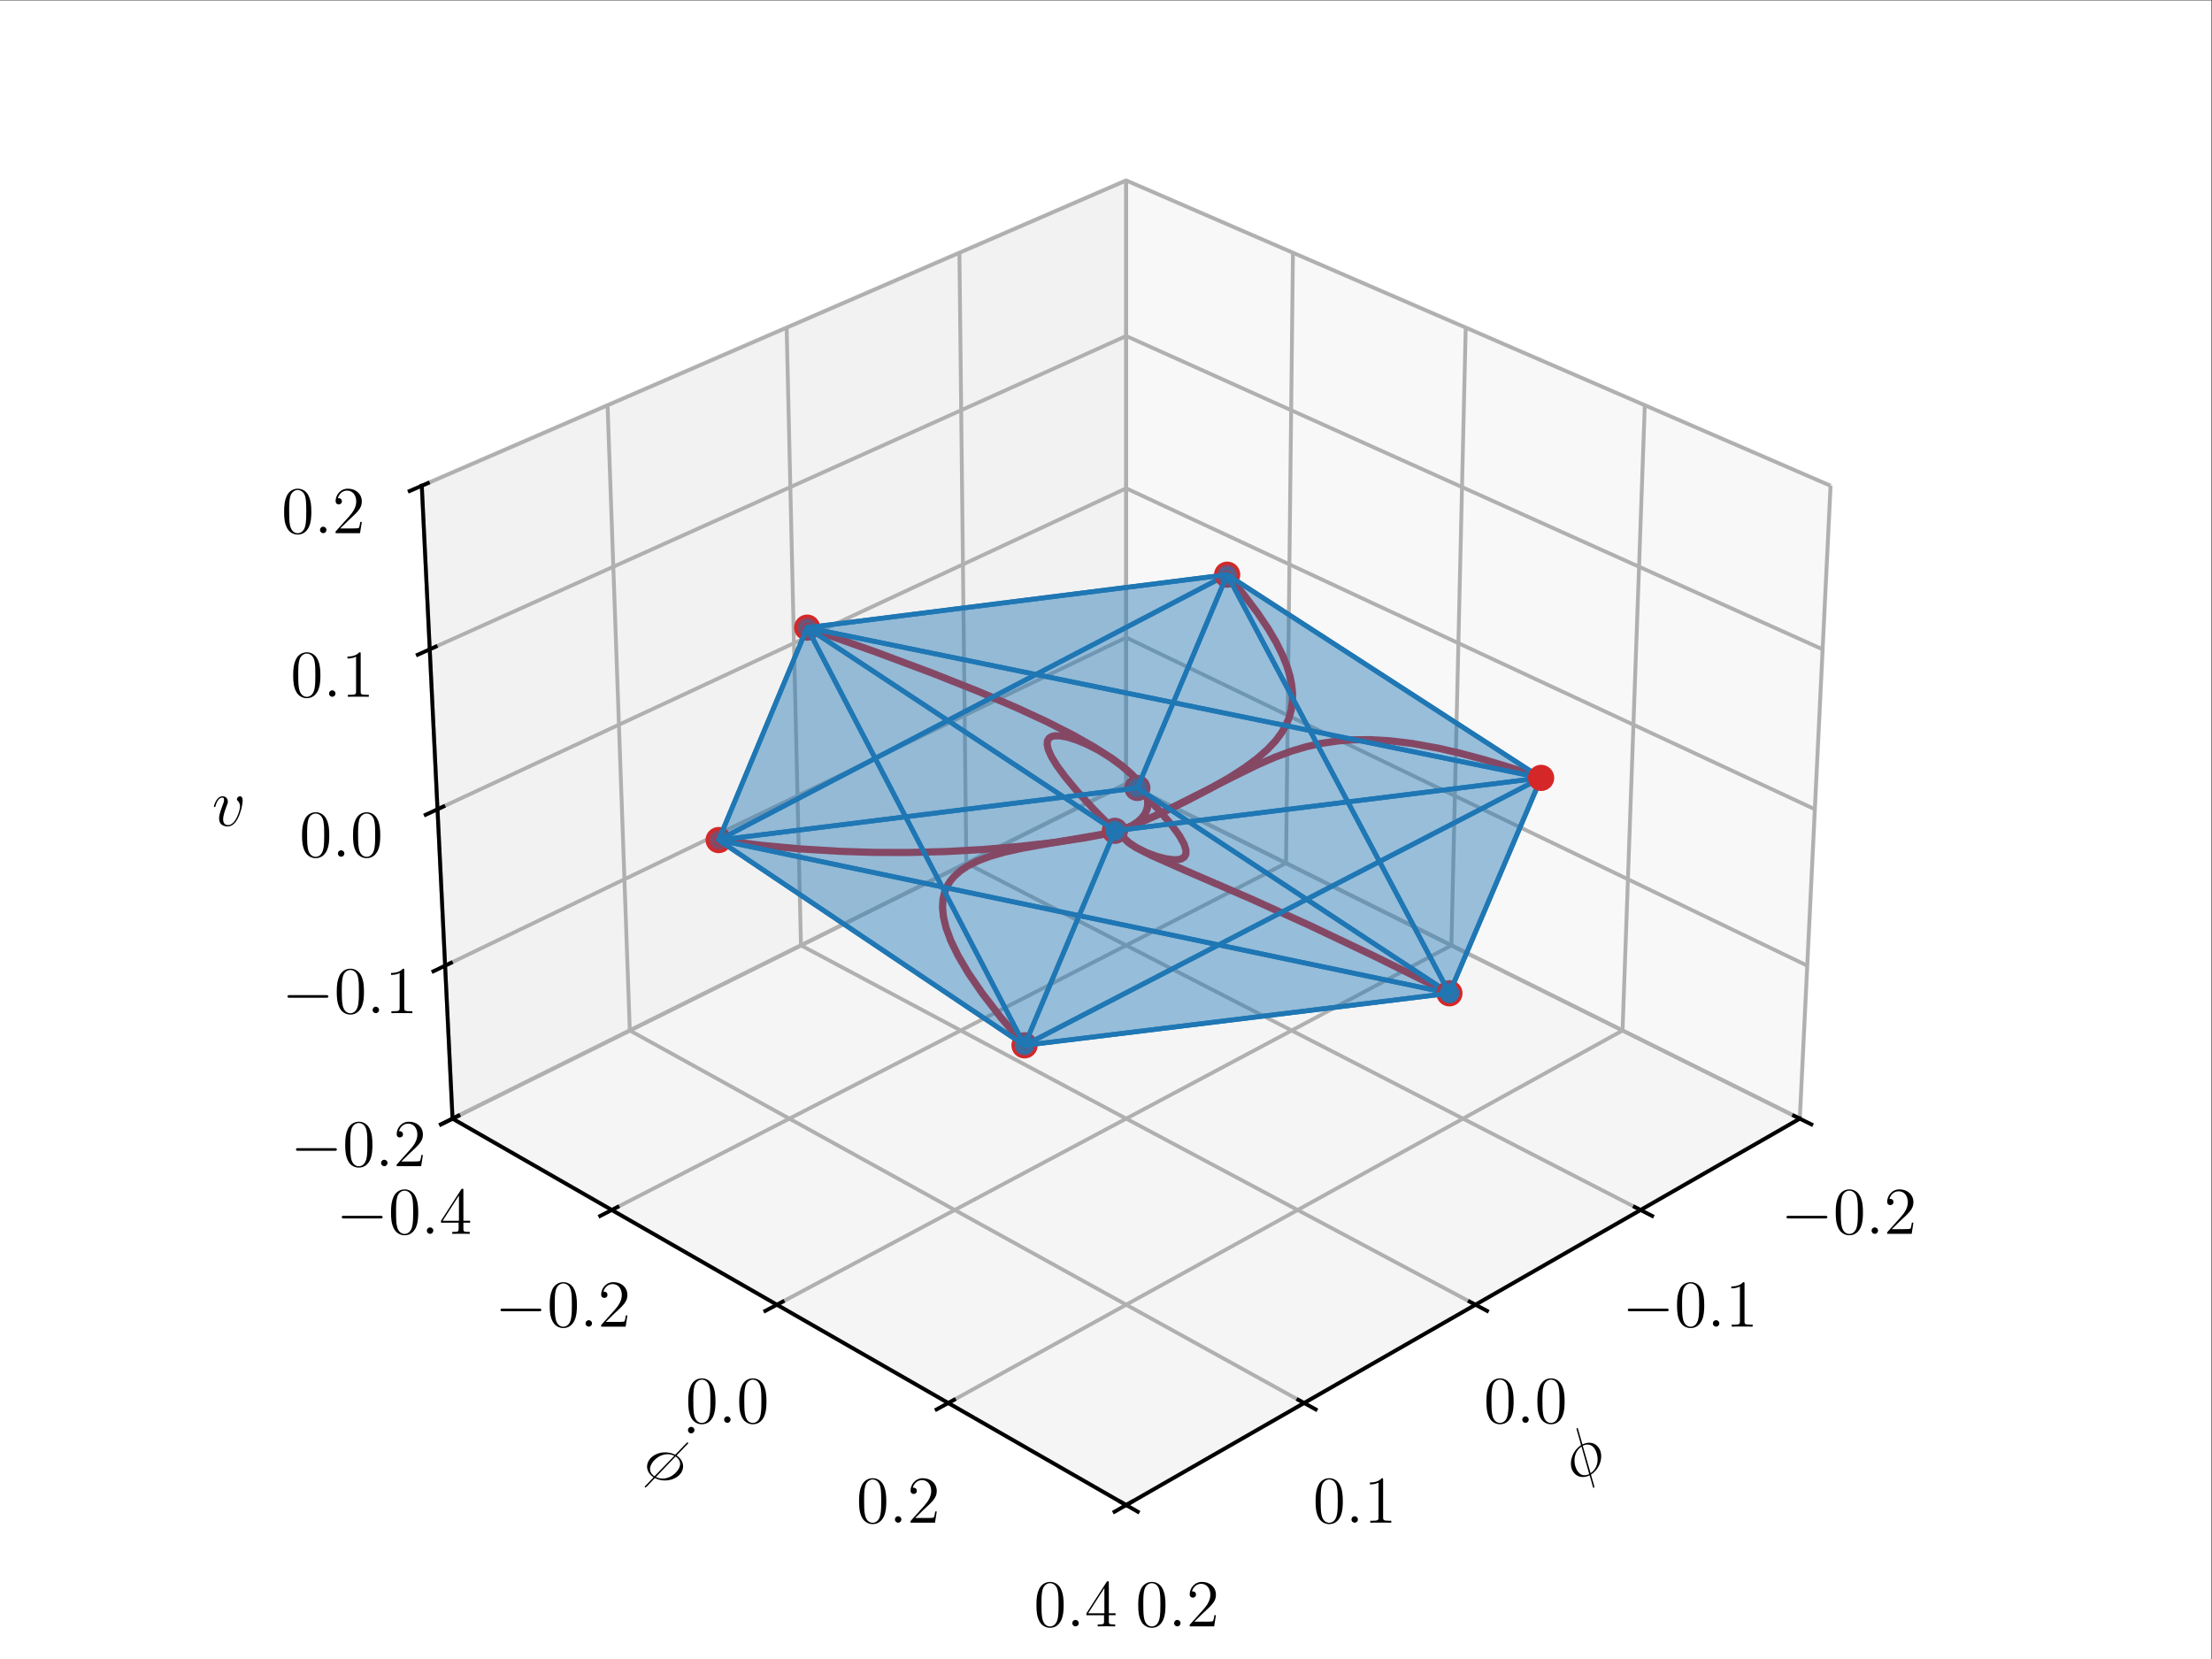 <?xml version="1.0" encoding="UTF-8" standalone="no"?>
<!-- Created with Inkscape (http://www.inkscape.org/) -->

<svg
   version="1.1"
   id="svg1"
   width="614.4"
   height="460.8"
   viewBox="0 0 614.4 460.8"
   sodipodi:docname="segway-2.pdf"
   xmlns:inkscape="http://www.inkscape.org/namespaces/inkscape"
   xmlns:sodipodi="http://sodipodi.sourceforge.net/DTD/sodipodi-0.dtd"
   xmlns="http://www.w3.org/2000/svg"
   xmlns:svg="http://www.w3.org/2000/svg">
  <rect x="0" y="0" width="614.4" height="460.8" fill="#333333" stroke="none"/>
  <defs
     id="defs1">
    <clipPath
       clipPathUnits="userSpaceOnUse"
       id="clipPath95">
      <path
         d="M 72.72,15.12 H 388.08 V 330.48 H 72.72 Z"
         id="path95" />
    </clipPath>
    <clipPath
       clipPathUnits="userSpaceOnUse"
       id="clipPath97">
      <path
         d="M 72.72,15.12 H 388.08 V 330.48 H 72.72 Z"
         id="path97" />
    </clipPath>
    <clipPath
       clipPathUnits="userSpaceOnUse"
       id="clipPath99">
      <path
         d="M 72.72,15.12 H 388.08 V 330.48 H 72.72 Z"
         id="path99" />
    </clipPath>
    <clipPath
       clipPathUnits="userSpaceOnUse"
       id="clipPath101">
      <path
         d="M 72.72,15.12 H 388.08 V 330.48 H 72.72 Z"
         id="path101" />
    </clipPath>
    <clipPath
       clipPathUnits="userSpaceOnUse"
       id="clipPath103">
      <path
         d="M 72.72,15.12 H 388.08 V 330.48 H 72.72 Z"
         id="path103" />
    </clipPath>
    <clipPath
       clipPathUnits="userSpaceOnUse"
       id="clipPath105">
      <path
         d="M 72.72,15.12 H 388.08 V 330.48 H 72.72 Z"
         id="path105" />
    </clipPath>
    <clipPath
       clipPathUnits="userSpaceOnUse"
       id="clipPath107">
      <path
         d="M 72.72,15.12 H 388.08 V 330.48 H 72.72 Z"
         id="path107" />
    </clipPath>
    <clipPath
       clipPathUnits="userSpaceOnUse"
       id="clipPath109">
      <path
         d="M 72.72,15.12 H 388.08 V 330.48 H 72.72 Z"
         id="path109" />
    </clipPath>
    <clipPath
       clipPathUnits="userSpaceOnUse"
       id="clipPath111">
      <path
         d="M 72.72,15.12 H 388.08 V 330.48 H 72.72 Z"
         id="path111" />
    </clipPath>
    <clipPath
       clipPathUnits="userSpaceOnUse"
       id="clipPath113">
      <path
         d="M 72.72,15.12 H 388.08 V 330.48 H 72.72 Z"
         id="path113" />
    </clipPath>
    <clipPath
       clipPathUnits="userSpaceOnUse"
       id="clipPath115">
      <path
         d="M 72.72,15.12 H 388.08 V 330.48 H 72.72 Z"
         id="path115" />
    </clipPath>
    <clipPath
       clipPathUnits="userSpaceOnUse"
       id="clipPath117">
      <path
         d="M 72.72,15.12 H 388.08 V 330.48 H 72.72 Z"
         id="path117" />
    </clipPath>
    <clipPath
       clipPathUnits="userSpaceOnUse"
       id="clipPath119">
      <path
         d="M 72.72,15.12 H 388.08 V 330.48 H 72.72 Z"
         id="path119" />
    </clipPath>
    <clipPath
       clipPathUnits="userSpaceOnUse"
       id="clipPath121">
      <path
         d="M 72.72,15.12 H 388.08 V 330.48 H 72.72 Z"
         id="path121" />
    </clipPath>
    <clipPath
       clipPathUnits="userSpaceOnUse"
       id="clipPath123">
      <path
         d="M 72.72,15.12 H 388.08 V 330.48 H 72.72 Z"
         id="path123" />
    </clipPath>
    <clipPath
       clipPathUnits="userSpaceOnUse"
       id="clipPath125">
      <path
         d="M 72.72,15.12 H 388.08 V 330.48 H 72.72 Z"
         id="path125" />
    </clipPath>
    <clipPath
       clipPathUnits="userSpaceOnUse"
       id="clipPath127">
      <path
         d="M 72.72,15.12 H 388.08 V 330.48 H 72.72 Z"
         id="path127" />
    </clipPath>
    <clipPath
       clipPathUnits="userSpaceOnUse"
       id="clipPath129">
      <path
         d="M 72.72,15.12 H 388.08 V 330.48 H 72.72 Z"
         id="path129" />
    </clipPath>
    <clipPath
       clipPathUnits="userSpaceOnUse"
       id="clipPath131">
      <path
         d="M 72.72,15.12 H 388.08 V 330.48 H 72.72 Z"
         id="path131" />
    </clipPath>
    <clipPath
       clipPathUnits="userSpaceOnUse"
       id="clipPath133">
      <path
         d="M 72.72,15.12 H 388.08 V 330.48 H 72.72 Z"
         id="path133" />
    </clipPath>
    <clipPath
       clipPathUnits="userSpaceOnUse"
       id="clipPath135">
      <path
         d="M 72.72,15.12 H 388.08 V 330.48 H 72.72 Z"
         id="path135" />
    </clipPath>
    <clipPath
       clipPathUnits="userSpaceOnUse"
       id="clipPath137">
      <path
         d="M 72.72,15.12 H 388.08 V 330.48 H 72.72 Z"
         id="path137" />
    </clipPath>
    <clipPath
       clipPathUnits="userSpaceOnUse"
       id="clipPath139">
      <path
         d="M 72.72,15.12 H 388.08 V 330.48 H 72.72 Z"
         id="path139" />
    </clipPath>
    <clipPath
       clipPathUnits="userSpaceOnUse"
       id="clipPath141">
      <path
         d="M 72.72,15.12 H 388.08 V 330.48 H 72.72 Z"
         id="path141" />
    </clipPath>
    <clipPath
       clipPathUnits="userSpaceOnUse"
       id="clipPath143">
      <path
         d="M 72.72,15.12 H 388.08 V 330.48 H 72.72 Z"
         id="path143" />
    </clipPath>
    <clipPath
       clipPathUnits="userSpaceOnUse"
       id="clipPath145">
      <path
         d="M 72.72,15.12 H 388.08 V 330.48 H 72.72 Z"
         id="path145" />
    </clipPath>
    <clipPath
       clipPathUnits="userSpaceOnUse"
       id="clipPath147">
      <path
         d="M 72.72,15.12 H 388.08 V 330.48 H 72.72 Z"
         id="path147" />
    </clipPath>
    <clipPath
       clipPathUnits="userSpaceOnUse"
       id="clipPath149">
      <path
         d="M 72.72,15.12 H 388.08 V 330.48 H 72.72 Z"
         id="path149" />
    </clipPath>
    <clipPath
       clipPathUnits="userSpaceOnUse"
       id="clipPath151">
      <path
         d="M 72.72,15.12 H 388.08 V 330.48 H 72.72 Z"
         id="path151" />
    </clipPath>
    <clipPath
       clipPathUnits="userSpaceOnUse"
       id="clipPath153">
      <path
         d="M 72.72,15.12 H 388.08 V 330.48 H 72.72 Z"
         id="path153" />
    </clipPath>
    <clipPath
       clipPathUnits="userSpaceOnUse"
       id="clipPath155">
      <path
         d="M 72.72,15.12 H 388.08 V 330.48 H 72.72 Z"
         id="path155" />
    </clipPath>
    <clipPath
       clipPathUnits="userSpaceOnUse"
       id="clipPath157">
      <path
         d="M 72.72,15.12 H 388.08 V 330.48 H 72.72 Z"
         id="path157" />
    </clipPath>
    <clipPath
       clipPathUnits="userSpaceOnUse"
       id="clipPath159">
      <path
         d="M 72.72,15.12 H 388.08 V 330.48 H 72.72 Z"
         id="path159" />
    </clipPath>
    <clipPath
       clipPathUnits="userSpaceOnUse"
       id="clipPath161">
      <path
         d="M 72.72,15.12 H 388.08 V 330.48 H 72.72 Z"
         id="path161" />
    </clipPath>
    <clipPath
       clipPathUnits="userSpaceOnUse"
       id="clipPath163">
      <path
         d="M 72.72,15.12 H 388.08 V 330.48 H 72.72 Z"
         id="path163" />
    </clipPath>
    <clipPath
       clipPathUnits="userSpaceOnUse"
       id="clipPath165">
      <path
         d="M 72.72,15.12 H 388.08 V 330.48 H 72.72 Z"
         id="path165" />
    </clipPath>
  </defs>
  <sodipodi:namedview
     id="namedview1"
     pagecolor="#ffffff"
     bordercolor="#000000"
     borderopacity="0.25"
     inkscape:showpageshadow="2"
     inkscape:pageopacity="0.0"
     inkscape:pagecheckerboard="0"
     inkscape:deskcolor="#d1d1d1">
    <inkscape:page
       x="0"
       y="0"
       inkscape:label="1"
       id="page1"
       width="614.4"
       height="460.8"
       margin="0"
       bleed="0" />
  </sodipodi:namedview>
  <g
     id="g1"
     inkscape:groupmode="layer"
     inkscape:label="1">
    <path
       id="path1"
       d="M 0,0 H 460.8 V 345.6 H 0 Z"
       style="fill:#ffffff;fill-opacity:1;fill-rule:nonzero;stroke:none"
       transform="matrix(1.333,0,0,-1.333,0,460.8)" />
    <path
       id="path2"
       d="M 72.72,15.12 H 388.08 V 330.48 H 72.72 Z"
       style="fill:#ffffff;fill-opacity:1;fill-rule:nonzero;stroke:none"
       transform="matrix(1.333,0,0,-1.333,0,460.8)" />
    <path
       id="path3"
       d="m 234.662,182.397 140.363,-69.801 6.409,131.875 -146.772,63.616"
       style="fill:#f2f2f2;fill-opacity:0.5;fill-rule:nonzero;stroke:#f2f2f2;stroke-width:1;stroke-linecap:butt;stroke-linejoin:miter;stroke-miterlimit:10;stroke-dasharray:none;stroke-opacity:0.5"
       transform="matrix(1.333,0,0,-1.333,0,460.8)" />
    <path
       id="path4"
       d="M 234.662,182.397 94.298,112.596 87.889,244.471 234.662,308.087"
       style="fill:#e6e6e6;fill-opacity:0.5;fill-rule:nonzero;stroke:#e6e6e6;stroke-width:1;stroke-linecap:butt;stroke-linejoin:miter;stroke-miterlimit:10;stroke-dasharray:none;stroke-opacity:0.5"
       transform="matrix(1.333,0,0,-1.333,0,460.8)" />
    <path
       id="path5"
       d="M 234.662,182.397 94.298,112.596 234.662,32.075 375.025,112.596"
       style="fill:#ececec;fill-opacity:0.5;fill-rule:nonzero;stroke:#ececec;stroke-width:1;stroke-linecap:butt;stroke-linejoin:miter;stroke-miterlimit:10;stroke-dasharray:none;stroke-opacity:0.5"
       transform="matrix(1.333,0,0,-1.333,0,460.8)" />
    <path
       id="path6"
       d="M 375.025,112.596 234.662,182.397 V 308.087"
       style="fill:none;stroke:#b0b0b0;stroke-width:0.8;stroke-linecap:butt;stroke-linejoin:round;stroke-miterlimit:10;stroke-dasharray:none;stroke-opacity:1"
       transform="matrix(1.333,0,0,-1.333,0,460.8)" />
    <path
       id="path7"
       d="m 341.845,93.562 -140.493,72.271 -1.44,127.193"
       style="fill:none;stroke:#b0b0b0;stroke-width:0.8;stroke-linecap:butt;stroke-linejoin:round;stroke-miterlimit:10;stroke-dasharray:none;stroke-opacity:1"
       transform="matrix(1.333,0,0,-1.333,0,460.8)" />
    <path
       id="path8"
       d="m 307.438,73.824 -140.542,74.874 -2.983,128.725"
       style="fill:none;stroke:#b0b0b0;stroke-width:0.8;stroke-linecap:butt;stroke-linejoin:round;stroke-miterlimit:10;stroke-dasharray:none;stroke-opacity:1"
       transform="matrix(1.333,0,0,-1.333,0,460.8)" />
    <path
       id="path9"
       d="M 271.735,53.343 131.233,130.963 126.597,261.248"
       style="fill:none;stroke:#b0b0b0;stroke-width:0.8;stroke-linecap:butt;stroke-linejoin:round;stroke-miterlimit:10;stroke-dasharray:none;stroke-opacity:1"
       transform="matrix(1.333,0,0,-1.333,0,460.8)" />
    <path
       id="path10"
       d="M 234.662,32.075 94.298,112.596 87.889,244.471"
       style="fill:none;stroke:#b0b0b0;stroke-width:0.8;stroke-linecap:butt;stroke-linejoin:round;stroke-miterlimit:10;stroke-dasharray:none;stroke-opacity:1"
       transform="matrix(1.333,0,0,-1.333,0,460.8)" />
    <path
       id="path11"
       d="M 234.662,308.087 V 182.397 L 94.298,112.596"
       style="fill:none;stroke:#b0b0b0;stroke-width:0.8;stroke-linecap:butt;stroke-linejoin:round;stroke-miterlimit:10;stroke-dasharray:none;stroke-opacity:1"
       transform="matrix(1.333,0,0,-1.333,0,460.8)" />
    <path
       id="path12"
       d="M 269.411,293.026 267.971,165.832 127.478,93.562"
       style="fill:none;stroke:#b0b0b0;stroke-width:0.8;stroke-linecap:butt;stroke-linejoin:round;stroke-miterlimit:10;stroke-dasharray:none;stroke-opacity:1"
       transform="matrix(1.333,0,0,-1.333,0,460.8)" />
    <path
       id="path13"
       d="M 305.41,277.423 302.427,148.698 161.885,73.824"
       style="fill:none;stroke:#b0b0b0;stroke-width:0.8;stroke-linecap:butt;stroke-linejoin:round;stroke-miterlimit:10;stroke-dasharray:none;stroke-opacity:1"
       transform="matrix(1.333,0,0,-1.333,0,460.8)" />
    <path
       id="path14"
       d="M 342.726,261.248 338.09,130.963 197.588,53.343"
       style="fill:none;stroke:#b0b0b0;stroke-width:0.8;stroke-linecap:butt;stroke-linejoin:round;stroke-miterlimit:10;stroke-dasharray:none;stroke-opacity:1"
       transform="matrix(1.333,0,0,-1.333,0,460.8)" />
    <path
       id="path15"
       d="M 381.434,244.471 375.025,112.596 234.662,32.075"
       style="fill:none;stroke:#b0b0b0;stroke-width:0.8;stroke-linecap:butt;stroke-linejoin:round;stroke-miterlimit:10;stroke-dasharray:none;stroke-opacity:1"
       transform="matrix(1.333,0,0,-1.333,0,460.8)" />
    <path
       id="path16"
       d="M 94.298,112.596 234.662,182.397 375.025,112.596"
       style="fill:none;stroke:#b0b0b0;stroke-width:0.8;stroke-linecap:butt;stroke-linejoin:round;stroke-miterlimit:10;stroke-dasharray:none;stroke-opacity:1"
       transform="matrix(1.333,0,0,-1.333,0,460.8)" />
    <path
       id="path17"
       d="M 92.749,144.473 234.662,212.849 376.574,144.473"
       style="fill:none;stroke:#b0b0b0;stroke-width:0.8;stroke-linecap:butt;stroke-linejoin:round;stroke-miterlimit:10;stroke-dasharray:none;stroke-opacity:1"
       transform="matrix(1.333,0,0,-1.333,0,460.8)" />
    <path
       id="path18"
       d="M 91.165,177.062 234.662,243.935 378.158,177.062"
       style="fill:none;stroke:#b0b0b0;stroke-width:0.8;stroke-linecap:butt;stroke-linejoin:round;stroke-miterlimit:10;stroke-dasharray:none;stroke-opacity:1"
       transform="matrix(1.333,0,0,-1.333,0,460.8)" />
    <path
       id="path19"
       d="M 89.546,210.386 234.662,275.674 379.777,210.386"
       style="fill:none;stroke:#b0b0b0;stroke-width:0.8;stroke-linecap:butt;stroke-linejoin:round;stroke-miterlimit:10;stroke-dasharray:none;stroke-opacity:1"
       transform="matrix(1.333,0,0,-1.333,0,460.8)" />
    <path
       id="path20"
       d="M 87.889,244.471 234.662,308.087 381.434,244.471"
       style="fill:none;stroke:#b0b0b0;stroke-width:0.8;stroke-linecap:butt;stroke-linejoin:round;stroke-miterlimit:10;stroke-dasharray:none;stroke-opacity:1"
       transform="matrix(1.333,0,0,-1.333,0,460.8)" />
    <path
       id="path21"
       d="M 375.025,112.596 234.662,32.075"
       style="fill:none;stroke:#000000;stroke-width:0.8;stroke-linecap:square;stroke-linejoin:round;stroke-miterlimit:10;stroke-dasharray:none;stroke-opacity:1"
       transform="matrix(1.333,0,0,-1.333,0,460.8)" />
    <path
       id="path22"
       d="m 373.822,113.194 3.611,-1.796"
       style="fill:none;stroke:#000000;stroke-width:0.8;stroke-linecap:square;stroke-linejoin:round;stroke-miterlimit:10;stroke-dasharray:none;stroke-opacity:1"
       transform="matrix(1.333,0,0,-1.333,0,460.8)" />
    <g
       id="g22"
       aria-label="−0.2"
       transform="matrix(1.333,0,0,1.333,494.659,342.713)">
      <path
         id="path23"
         d="m 9.188,-3.21 c 0.234,0 0.492,0 0.492,-0.281 0,-0.27 -0.258,-0.27 -0.492,-0.27 h -7.547 c -0.234,0 -0.48,0 -0.48,0.27 0,0.281 0.246,0.281 0.48,0.281 z m 0,0"
         style="fill:#000000;fill-opacity:1;fill-rule:nonzero;stroke:none" />
      <path
         id="path24"
         d="m 17.096,-4.464 c 0,-1.16 -0.07,-2.285 -0.574,-3.34 -0.562,-1.16 -1.57,-1.465 -2.25,-1.465 -0.809,0 -1.805,0.398 -2.32,1.559 -0.387,0.879 -0.527,1.746 -0.527,3.246 0,1.359 0.094,2.367 0.598,3.363 0.539,1.055 1.5,1.395 2.227,1.395 1.219,0 1.91,-0.727 2.32,-1.535 0.504,-1.043 0.527,-2.414 0.527,-3.223 z m -2.848,4.477 c -0.445,0 -1.348,-0.246 -1.617,-1.77 -0.152,-0.832 -0.152,-1.898 -0.152,-2.871 0,-1.148 0,-2.18 0.223,-3 0.246,-0.938 0.949,-1.371 1.547,-1.371 0.539,0 1.348,0.328 1.605,1.523 0.188,0.797 0.188,1.898 0.188,2.848 0,0.938 0,1.992 -0.152,2.848 -0.27,1.535 -1.148,1.793 -1.641,1.793 z m 0,0"
         style="fill:#000000;fill-opacity:1;fill-rule:nonzero;stroke:none" />
      <path
         id="path25"
         d="m 20.242,-0.667 c 0,-0.41 -0.34,-0.68 -0.668,-0.68 -0.41,0 -0.68,0.328 -0.68,0.668 0,0.398 0.328,0.68 0.668,0.68 0.398,0 0.68,-0.34 0.68,-0.668 z m 0,0"
         style="fill:#000000;fill-opacity:1;fill-rule:nonzero;stroke:none" />
      <path
         id="path26"
         d="m 27.61,-2.343 h -0.316 c -0.035,0.234 -0.152,1.008 -0.293,1.23 -0.094,0.129 -0.891,0.129 -1.301,0.129 H 23.11 c 0.387,-0.328 1.23,-1.219 1.594,-1.559 2.121,-1.945 2.906,-2.672 2.906,-4.055 0,-1.605 -1.277,-2.672 -2.895,-2.672 -1.617,0 -2.566,1.371 -2.566,2.578 0,0.703 0.621,0.703 0.656,0.703 0.293,0 0.656,-0.199 0.656,-0.645 0,-0.398 -0.258,-0.656 -0.656,-0.656 -0.117,0 -0.152,0 -0.188,0.012 0.258,-0.949 1.008,-1.594 1.922,-1.594 1.184,0 1.91,0.996 1.91,2.273 0,1.184 -0.68,2.215 -1.477,3.105 l -2.824,3.152 v 0.34 h 5.098 z m 0,0"
         style="fill:#000000;fill-opacity:1;fill-rule:nonzero;stroke:none" />
    </g>
    <path
       id="path27"
       d="m 340.64,94.182 3.619,-1.862"
       style="fill:none;stroke:#000000;stroke-width:0.8;stroke-linecap:square;stroke-linejoin:round;stroke-miterlimit:10;stroke-dasharray:none;stroke-opacity:1"
       transform="matrix(1.333,0,0,-1.333,0,460.8)" />
    <g
       id="g27"
       aria-label="−0.1"
       transform="matrix(1.333,0,0,1.333,450.577,368.484)">
      <path
         id="path28"
         d="m 9.188,-3.21 c 0.234,0 0.492,0 0.492,-0.281 0,-0.27 -0.258,-0.27 -0.492,-0.27 h -7.547 c -0.234,0 -0.48,0 -0.48,0.27 0,0.281 0.246,0.281 0.48,0.281 z m 0,0"
         style="fill:#000000;fill-opacity:1;fill-rule:nonzero;stroke:none" />
      <path
         id="path29"
         d="m 17.096,-4.464 c 0,-1.16 -0.07,-2.285 -0.574,-3.34 -0.562,-1.16 -1.57,-1.465 -2.25,-1.465 -0.809,0 -1.805,0.398 -2.32,1.559 -0.387,0.879 -0.527,1.746 -0.527,3.246 0,1.359 0.094,2.367 0.598,3.363 0.539,1.055 1.5,1.395 2.227,1.395 1.219,0 1.91,-0.727 2.32,-1.535 0.504,-1.043 0.527,-2.414 0.527,-3.223 z m -2.848,4.477 c -0.445,0 -1.348,-0.246 -1.617,-1.77 -0.152,-0.832 -0.152,-1.898 -0.152,-2.871 0,-1.148 0,-2.18 0.223,-3 0.246,-0.938 0.949,-1.371 1.547,-1.371 0.539,0 1.348,0.328 1.605,1.523 0.188,0.797 0.188,1.898 0.188,2.848 0,0.938 0,1.992 -0.152,2.848 -0.27,1.535 -1.148,1.793 -1.641,1.793 z m 0,0"
         style="fill:#000000;fill-opacity:1;fill-rule:nonzero;stroke:none" />
      <path
         id="path30"
         d="m 20.242,-0.667 c 0,-0.41 -0.34,-0.68 -0.668,-0.68 -0.41,0 -0.68,0.328 -0.68,0.668 0,0.398 0.328,0.68 0.668,0.68 0.398,0 0.68,-0.34 0.68,-0.668 z m 0,0"
         style="fill:#000000;fill-opacity:1;fill-rule:nonzero;stroke:none" />
      <path
         id="path31"
         d="m 25.489,-8.941 c 0,-0.316 0,-0.328 -0.281,-0.328 -0.34,0.375 -1.031,0.891 -2.473,0.891 v 0.398 c 0.328,0 1.02,0 1.793,-0.363 v 7.266 c 0,0.504 -0.047,0.668 -1.277,0.668 H 22.817 V 4.823055e-4 C 23.204,-0.023 24.552,-0.023 25.009,-0.023 c 0.469,0 1.805,0 2.18,0.023 V -0.41 h -0.434 c -1.23,0 -1.266,-0.164 -1.266,-0.668 z m 0,0"
         style="fill:#000000;fill-opacity:1;fill-rule:nonzero;stroke:none" />
    </g>
    <path
       id="path32"
       d="m 306.231,74.467 3.625,-1.931"
       style="fill:none;stroke:#000000;stroke-width:0.8;stroke-linecap:square;stroke-linejoin:round;stroke-miterlimit:10;stroke-dasharray:none;stroke-opacity:1"
       transform="matrix(1.333,0,0,-1.333,0,460.8)" />
    <g
       id="g32"
       aria-label="0.0"
       transform="matrix(1.333,0,0,1.333,412.094,395.209)">
      <path
         id="path33"
         d="m 6.246,-4.466 c 0,-1.16 -0.07,-2.285 -0.574,-3.34 -0.562,-1.16 -1.57,-1.465 -2.25,-1.465 -0.809,0 -1.805,0.398 -2.32,1.559 -0.387,0.879 -0.527,1.746 -0.527,3.246 0,1.359 0.094,2.367 0.598,3.363 0.539,1.055 1.5,1.395 2.227,1.395 1.219,0 1.91,-0.727 2.32,-1.535 0.504,-1.043 0.527,-2.414 0.527,-3.223 z M 3.398,0.01 c -0.445,0 -1.348,-0.246 -1.617,-1.77 C 1.629,-2.591 1.629,-3.658 1.629,-4.63 c 0,-1.148 0,-2.18 0.223,-3 0.246,-0.938 0.949,-1.371 1.547,-1.371 0.539,0 1.348,0.328 1.605,1.523 0.188,0.797 0.188,1.898 0.188,2.848 0,0.938 0,1.992 -0.152,2.848 -0.27,1.535 -1.148,1.793 -1.641,1.793 z m 0,0"
         style="fill:#000000;fill-opacity:1;fill-rule:nonzero;stroke:none" />
      <path
         id="path34"
         d="m 9.395,-0.669 c 0,-0.41 -0.34,-0.68 -0.668,-0.68 -0.41,0 -0.68,0.328 -0.68,0.668 0,0.398 0.328,0.68 0.668,0.68 0.398,0 0.68,-0.34 0.68,-0.668 z m 0,0"
         style="fill:#000000;fill-opacity:1;fill-rule:nonzero;stroke:none" />
      <path
         id="path35"
         d="m 16.869,-4.466 c 0,-1.16 -0.07,-2.285 -0.574,-3.34 -0.562,-1.16 -1.57,-1.465 -2.25,-1.465 -0.809,0 -1.805,0.398 -2.32,1.559 -0.387,0.879 -0.527,1.746 -0.527,3.246 0,1.359 0.094,2.367 0.598,3.363 0.539,1.055 1.5,1.395 2.227,1.395 1.219,0 1.91,-0.727 2.32,-1.535 0.504,-1.043 0.527,-2.414 0.527,-3.223 z m -2.848,4.477 c -0.445,0 -1.348,-0.246 -1.617,-1.77 -0.152,-0.832 -0.152,-1.898 -0.152,-2.871 0,-1.148 0,-2.18 0.223,-3 0.246,-0.938 0.949,-1.371 1.547,-1.371 0.539,0 1.348,0.328 1.605,1.523 0.188,0.797 0.188,1.898 0.188,2.848 0,0.938 0,1.992 -0.152,2.848 -0.27,1.535 -1.148,1.793 -1.641,1.793 z m 0,0"
         style="fill:#000000;fill-opacity:1;fill-rule:nonzero;stroke:none" />
    </g>
    <path
       id="path36"
       d="m 270.527,54.01 3.628,-2.004"
       style="fill:none;stroke:#000000;stroke-width:0.8;stroke-linecap:square;stroke-linejoin:round;stroke-miterlimit:10;stroke-dasharray:none;stroke-opacity:1"
       transform="matrix(1.333,0,0,-1.333,0,460.8)" />
    <g
       id="g36"
       aria-label="0.1"
       transform="matrix(1.333,0,0,1.333,364.653,422.943)">
      <path
         id="path37"
         d="m 6.245,-4.466 c 0,-1.16 -0.07,-2.285 -0.574,-3.34 -0.562,-1.16 -1.57,-1.465 -2.25,-1.465 -0.809,0 -1.805,0.398 -2.32,1.559 -0.387,0.879 -0.527,1.746 -0.527,3.246 0,1.359 0.094,2.367 0.598,3.363 0.539,1.055 1.5,1.395 2.227,1.395 1.219,0 1.91,-0.727 2.32,-1.535 0.504,-1.043 0.527,-2.414 0.527,-3.223 z M 3.398,0.011 c -0.445,0 -1.348,-0.246 -1.617,-1.77 -0.152,-0.832 -0.152,-1.898 -0.152,-2.871 0,-1.148 0,-2.18 0.223,-3 0.246,-0.938 0.949,-1.371 1.547,-1.371 0.539,0 1.348,0.328 1.605,1.523 0.188,0.797 0.188,1.898 0.188,2.848 0,0.938 0,1.992 -0.152,2.848 -0.27,1.535 -1.148,1.793 -1.641,1.793 z m 0,0"
         style="fill:#000000;fill-opacity:1;fill-rule:nonzero;stroke:none" />
      <path
         id="path38"
         d="m 9.395,-0.669 c 0,-0.41 -0.34,-0.68 -0.668,-0.68 -0.41,0 -0.68,0.328 -0.68,0.668 0,0.398 0.328,0.68 0.668,0.68 0.398,0 0.68,-0.34 0.68,-0.668 z m 0,0"
         style="fill:#000000;fill-opacity:1;fill-rule:nonzero;stroke:none" />
      <path
         id="path39"
         d="m 14.642,-8.943 c 0,-0.316 0,-0.328 -0.281,-0.328 -0.34,0.375 -1.031,0.891 -2.473,0.891 v 0.398 c 0.328,0 1.02,0 1.793,-0.363 v 7.266 c 0,0.504 -0.047,0.668 -1.277,0.668 h -0.434 v 0.41 c 0.387,-0.023 1.734,-0.023 2.191,-0.023 0.469,0 1.805,0 2.18,0.023 v -0.41 h -0.434 c -1.23,0 -1.266,-0.164 -1.266,-0.668 z m 0,0"
         style="fill:#000000;fill-opacity:1;fill-rule:nonzero;stroke:none" />
    </g>
    <path
       id="path40"
       d="m 233.453,32.768 3.63,-2.082"
       style="fill:none;stroke:#000000;stroke-width:0.8;stroke-linecap:square;stroke-linejoin:round;stroke-miterlimit:10;stroke-dasharray:none;stroke-opacity:1"
       transform="matrix(1.333,0,0,-1.333,0,460.8)" />
    <g
       id="g40"
       aria-label="0.2"
       transform="matrix(1.333,0,0,1.333,315.387,451.744)">
      <path
         id="path41"
         d="m 6.246,-4.466 c 0,-1.16 -0.07,-2.285 -0.574,-3.34 -0.562,-1.16 -1.57,-1.465 -2.25,-1.465 -0.809,0 -1.805,0.398 -2.32,1.559 -0.387,0.879 -0.527,1.746 -0.527,3.246 0,1.359 0.094,2.367 0.598,3.363 0.539,1.055 1.5,1.395 2.227,1.395 1.219,0 1.91,-0.727 2.32,-1.535 0.504,-1.043 0.527,-2.414 0.527,-3.223 z M 3.398,0.01 c -0.445,0 -1.348,-0.246 -1.617,-1.77 -0.152,-0.832 -0.152,-1.898 -0.152,-2.871 0,-1.148 0,-2.18 0.223,-3 0.246,-0.938 0.949,-1.371 1.547,-1.371 0.539,0 1.348,0.328 1.605,1.523 0.188,0.797 0.188,1.898 0.188,2.848 0,0.938 0,1.992 -0.152,2.848 -0.27,1.535 -1.148,1.793 -1.641,1.793 z m 0,0"
         style="fill:#000000;fill-opacity:1;fill-rule:nonzero;stroke:none" />
      <path
         id="path42"
         d="m 9.395,-0.669 c 0,-0.41 -0.34,-0.68 -0.668,-0.68 -0.41,0 -0.68,0.328 -0.68,0.668 0,0.398 0.328,0.68 0.668,0.68 0.398,0 0.68,-0.34 0.68,-0.668 z m 0,0"
         style="fill:#000000;fill-opacity:1;fill-rule:nonzero;stroke:none" />
      <path
         id="path43"
         d="m 16.763,-2.345 h -0.316 c -0.035,0.234 -0.152,1.008 -0.293,1.23 -0.094,0.129 -0.891,0.129 -1.301,0.129 h -2.59 c 0.387,-0.328 1.23,-1.219 1.594,-1.559 2.121,-1.945 2.906,-2.672 2.906,-4.055 0,-1.605 -1.277,-2.672 -2.895,-2.672 -1.617,0 -2.566,1.371 -2.566,2.578 0,0.703 0.621,0.703 0.656,0.703 0.293,0 0.656,-0.199 0.656,-0.645 0,-0.398 -0.258,-0.656 -0.656,-0.656 -0.117,0 -0.152,0 -0.188,0.012 0.258,-0.949 1.008,-1.594 1.922,-1.594 1.184,0 1.91,0.996 1.91,2.273 0,1.184 -0.68,2.215 -1.477,3.105 l -2.824,3.152 v 0.34 h 5.098 z m 0,0"
         style="fill:#000000;fill-opacity:1;fill-rule:nonzero;stroke:none" />
    </g>
    <path
       id="path44"
       d="m 5.997,-9.558 c 0.002,-0.121 -0.109,-0.116 -0.135,-0.118 -0.137,0.003 -0.148,0.023 -0.204,0.261 L 4.903,-6.403 c -0.047,0.176 -0.047,0.176 -0.063,0.18 -0.013,0.046 -0.113,0.056 -0.14,0.055 C 2.427,-5.972 0.66,-4.095 0.655,-2.342 0.668,-0.834 1.808,0.076 3.257,0.164 3.148,0.589 3.055,1.035 2.951,1.475 2.74,2.219 2.63,2.669 2.637,2.727 c -0.007,0.036 -0.002,0.121 0.145,0.124 0.026,0.002 0.094,1.587e-4 0.119,-0.067 C 2.924,2.77 3.012,2.429 3.069,2.259 L 3.582,0.162 C 5.972,0.047 7.779,-1.902 7.775,-3.661 7.787,-5.072 6.732,-6.083 5.173,-6.167 Z m -0.913,3.664 c 0.932,0.048 1.852,0.563 1.847,1.938 -0.001,1.58 -1.102,3.664 -3.264,3.829 z M 3.325,-0.12 C 2.65,-0.143 1.511,-0.513 1.515,-2.051 1.51,-3.81 2.787,-5.752 4.778,-5.88 Z m 0,0"
       style="fill:#000000;fill-opacity:1;fill-rule:nonzero;stroke:none"
       aria-label="φ"
       transform="matrix(1.157,-0.663,0.663,1.157,437.648,411.767)" />
    <path
       id="path45"
       d="M 94.298,112.596 234.662,32.075"
       style="fill:none;stroke:#000000;stroke-width:0.8;stroke-linecap:square;stroke-linejoin:round;stroke-miterlimit:10;stroke-dasharray:none;stroke-opacity:1"
       transform="matrix(1.333,0,0,-1.333,0,460.8)" />
    <path
       id="path46"
       d="M 95.501,113.194 91.89,111.398"
       style="fill:none;stroke:#000000;stroke-width:0.8;stroke-linecap:square;stroke-linejoin:round;stroke-miterlimit:10;stroke-dasharray:none;stroke-opacity:1"
       transform="matrix(1.333,0,0,-1.333,0,460.8)" />
    <g
       id="g46"
       aria-label="−0.4"
       transform="matrix(1.333,0,0,1.333,93.374,342.713)">
      <path
         id="path47"
         d="m 9.188,-3.21 c 0.234,0 0.492,0 0.492,-0.281 0,-0.27 -0.258,-0.27 -0.492,-0.27 h -7.547 c -0.234,0 -0.48,0 -0.48,0.27 0,0.281 0.246,0.281 0.48,0.281 z m 0,0"
         style="fill:#000000;fill-opacity:1;fill-rule:nonzero;stroke:none" />
      <path
         id="path48"
         d="m 17.096,-4.464 c 0,-1.16 -0.07,-2.285 -0.574,-3.34 -0.562,-1.16 -1.57,-1.465 -2.25,-1.465 -0.809,0 -1.805,0.398 -2.32,1.559 -0.387,0.879 -0.527,1.746 -0.527,3.246 0,1.359 0.094,2.367 0.598,3.363 0.539,1.055 1.5,1.395 2.227,1.395 1.219,0 1.91,-0.727 2.32,-1.535 0.504,-1.043 0.527,-2.414 0.527,-3.223 z m -2.848,4.477 c -0.445,0 -1.348,-0.246 -1.617,-1.77 -0.152,-0.832 -0.152,-1.898 -0.152,-2.871 0,-1.148 0,-2.18 0.223,-3 0.246,-0.938 0.949,-1.371 1.547,-1.371 0.539,0 1.348,0.328 1.605,1.523 0.188,0.797 0.188,1.898 0.188,2.848 0,0.938 0,1.992 -0.152,2.848 -0.27,1.535 -1.148,1.793 -1.641,1.793 z m 0,0"
         style="fill:#000000;fill-opacity:1;fill-rule:nonzero;stroke:none" />
      <path
         id="path49"
         d="m 20.242,-0.667 c 0,-0.41 -0.34,-0.68 -0.668,-0.68 -0.41,0 -0.68,0.328 -0.68,0.668 0,0.398 0.328,0.68 0.668,0.68 0.398,0 0.68,-0.34 0.68,-0.668 z m 0,0"
         style="fill:#000000;fill-opacity:1;fill-rule:nonzero;stroke:none" />
      <path
         id="path50"
         d="m 26.509,-9.081 c 0,-0.258 0,-0.328 -0.199,-0.328 -0.117,0 -0.152,0 -0.27,0.164 l -4.195,6.516 v 0.398 h 3.668 v 1.277 c 0,0.516 -0.023,0.645 -1.043,0.645 h -0.281 v 0.41 c 0.316,-0.023 1.418,-0.023 1.816,-0.023 0.387,0 1.5,0 1.828,0.023 v -0.41 h -0.281 c -1.008,0 -1.043,-0.129 -1.043,-0.645 v -1.277 h 1.406 V -2.729 h -1.406 z m -0.926,1.09 v 5.262 h -3.387 z m 0,0"
         style="fill:#000000;fill-opacity:1;fill-rule:nonzero;stroke:none" />
    </g>
    <path
       id="path51"
       d="m 128.683,94.182 -3.619,-1.862"
       style="fill:none;stroke:#000000;stroke-width:0.8;stroke-linecap:square;stroke-linejoin:round;stroke-miterlimit:10;stroke-dasharray:none;stroke-opacity:1"
       transform="matrix(1.333,0,0,-1.333,0,460.8)" />
    <g
       id="g51"
       aria-label="−0.2"
       transform="matrix(1.333,0,0,1.333,137.456,368.484)">
      <path
         id="path52"
         d="m 9.189,-3.21 c 0.234,0 0.492,0 0.492,-0.281 0,-0.27 -0.258,-0.27 -0.492,-0.27 h -7.547 c -0.234,0 -0.48,0 -0.48,0.27 0,0.281 0.246,0.281 0.48,0.281 z m 0,0"
         style="fill:#000000;fill-opacity:1;fill-rule:nonzero;stroke:none" />
      <path
         id="path53"
         d="m 17.096,-4.464 c 0,-1.16 -0.07,-2.285 -0.574,-3.34 -0.562,-1.16 -1.57,-1.465 -2.25,-1.465 -0.809,0 -1.805,0.398 -2.32,1.559 -0.387,0.879 -0.527,1.746 -0.527,3.246 0,1.359 0.094,2.367 0.598,3.363 0.539,1.055 1.5,1.395 2.227,1.395 1.219,0 1.91,-0.727 2.32,-1.535 0.504,-1.043 0.527,-2.414 0.527,-3.223 z m -2.848,4.477 c -0.445,0 -1.348,-0.246 -1.617,-1.77 -0.152,-0.832 -0.152,-1.898 -0.152,-2.871 0,-1.148 0,-2.18 0.223,-3 0.246,-0.938 0.949,-1.371 1.547,-1.371 0.539,0 1.348,0.328 1.605,1.523 0.188,0.797 0.188,1.898 0.188,2.848 0,0.938 0,1.992 -0.152,2.848 -0.27,1.535 -1.148,1.793 -1.641,1.793 z m 0,0"
         style="fill:#000000;fill-opacity:1;fill-rule:nonzero;stroke:none" />
      <path
         id="path54"
         d="m 20.242,-0.667 c 0,-0.41 -0.34,-0.68 -0.668,-0.68 -0.41,0 -0.68,0.328 -0.68,0.668 0,0.398 0.328,0.68 0.668,0.68 0.398,0 0.68,-0.34 0.68,-0.668 z m 0,0"
         style="fill:#000000;fill-opacity:1;fill-rule:nonzero;stroke:none" />
      <path
         id="path55"
         d="m 27.61,-2.343 h -0.316 c -0.035,0.234 -0.152,1.008 -0.293,1.23 -0.094,0.129 -0.891,0.129 -1.301,0.129 h -2.59 c 0.387,-0.328 1.23,-1.219 1.594,-1.559 2.121,-1.945 2.906,-2.672 2.906,-4.055 0,-1.605 -1.277,-2.672 -2.895,-2.672 -1.617,0 -2.566,1.371 -2.566,2.578 0,0.703 0.621,0.703 0.656,0.703 0.293,0 0.656,-0.199 0.656,-0.645 0,-0.398 -0.258,-0.656 -0.656,-0.656 -0.117,0 -0.152,0 -0.188,0.012 0.258,-0.949 1.008,-1.594 1.922,-1.594 1.184,0 1.91,0.996 1.91,2.273 0,1.184 -0.68,2.215 -1.477,3.105 l -2.824,3.152 V 4.823055e-4 h 5.098 z m 0,0"
         style="fill:#000000;fill-opacity:1;fill-rule:nonzero;stroke:none" />
    </g>
    <path
       id="path56"
       d="M 163.092,74.467 159.467,72.536"
       style="fill:none;stroke:#000000;stroke-width:0.8;stroke-linecap:square;stroke-linejoin:round;stroke-miterlimit:10;stroke-dasharray:none;stroke-opacity:1"
       transform="matrix(1.333,0,0,-1.333,0,460.8)" />
    <g
       id="g56"
       aria-label="0.0"
       transform="matrix(1.333,0,0,1.333,190.403,395.209)">
      <path
         id="path57"
         d="m 6.246,-4.466 c 0,-1.16 -0.07,-2.285 -0.574,-3.34 -0.562,-1.16 -1.57,-1.465 -2.25,-1.465 -0.809,0 -1.805,0.398 -2.32,1.559 -0.387,0.879 -0.527,1.746 -0.527,3.246 0,1.359 0.094,2.367 0.598,3.363 0.539,1.055 1.5,1.395 2.227,1.395 1.219,0 1.91,-0.727 2.32,-1.535 0.504,-1.043 0.527,-2.414 0.527,-3.223 z M 3.398,0.01 c -0.445,0 -1.348,-0.246 -1.617,-1.77 -0.152,-0.832 -0.152,-1.898 -0.152,-2.871 0,-1.148 0,-2.18 0.223,-3 0.246,-0.938 0.949,-1.371 1.547,-1.371 0.539,0 1.348,0.328 1.605,1.523 0.188,0.797 0.188,1.898 0.188,2.848 0,0.938 0,1.992 -0.152,2.848 -0.27,1.535 -1.148,1.793 -1.641,1.793 z m 0,0"
         style="fill:#000000;fill-opacity:1;fill-rule:nonzero;stroke:none" />
      <path
         id="path58"
         d="m 9.395,-0.669 c 0,-0.41 -0.34,-0.68 -0.668,-0.68 -0.41,0 -0.68,0.328 -0.68,0.668 0,0.398 0.328,0.68 0.668,0.68 0.398,0 0.68,-0.34 0.68,-0.668 z m 0,0"
         style="fill:#000000;fill-opacity:1;fill-rule:nonzero;stroke:none" />
      <path
         id="path59"
         d="m 16.869,-4.466 c 0,-1.16 -0.07,-2.285 -0.574,-3.34 -0.562,-1.16 -1.57,-1.465 -2.25,-1.465 -0.809,0 -1.805,0.398 -2.32,1.559 -0.387,0.879 -0.527,1.746 -0.527,3.246 0,1.359 0.094,2.367 0.598,3.363 0.539,1.055 1.5,1.395 2.227,1.395 1.219,0 1.91,-0.727 2.32,-1.535 0.504,-1.043 0.527,-2.414 0.527,-3.223 z m -2.848,4.477 c -0.445,0 -1.348,-0.246 -1.617,-1.77 -0.152,-0.832 -0.152,-1.898 -0.152,-2.871 0,-1.148 0,-2.18 0.223,-3 0.246,-0.938 0.949,-1.371 1.547,-1.371 0.539,0 1.348,0.328 1.605,1.523 0.188,0.797 0.188,1.898 0.188,2.848 0,0.938 0,1.992 -0.152,2.848 -0.27,1.535 -1.148,1.793 -1.641,1.793 z m 0,0"
         style="fill:#000000;fill-opacity:1;fill-rule:nonzero;stroke:none" />
    </g>
    <path
       id="path60"
       d="m 198.796,54.01 -3.628,-2.004"
       style="fill:none;stroke:#000000;stroke-width:0.8;stroke-linecap:square;stroke-linejoin:round;stroke-miterlimit:10;stroke-dasharray:none;stroke-opacity:1"
       transform="matrix(1.333,0,0,-1.333,0,460.8)" />
    <g
       id="g60"
       aria-label="0.2"
       transform="matrix(1.333,0,0,1.333,237.844,422.943)">
      <path
         id="path61"
         d="m 6.246,-4.466 c 0,-1.16 -0.07,-2.285 -0.574,-3.34 -0.562,-1.16 -1.57,-1.465 -2.25,-1.465 -0.809,0 -1.805,0.398 -2.32,1.559 -0.387,0.879 -0.527,1.746 -0.527,3.246 0,1.359 0.094,2.367 0.598,3.363 0.539,1.055 1.5,1.395 2.227,1.395 1.219,0 1.91,-0.727 2.32,-1.535 0.504,-1.043 0.527,-2.414 0.527,-3.223 z M 3.399,0.011 c -0.445,0 -1.348,-0.246 -1.617,-1.77 -0.152,-0.832 -0.152,-1.898 -0.152,-2.871 0,-1.148 0,-2.18 0.223,-3 0.246,-0.938 0.949,-1.371 1.547,-1.371 0.539,0 1.348,0.328 1.605,1.523 0.188,0.797 0.188,1.898 0.188,2.848 0,0.938 0,1.992 -0.152,2.848 -0.27,1.535 -1.148,1.793 -1.641,1.793 z m 0,0"
         style="fill:#000000;fill-opacity:1;fill-rule:nonzero;stroke:none" />
      <path
         id="path62"
         d="m 9.396,-0.669 c 0,-0.41 -0.34,-0.68 -0.668,-0.68 -0.41,0 -0.68,0.328 -0.68,0.668 0,0.398 0.328,0.68 0.668,0.68 0.398,0 0.68,-0.34 0.68,-0.668 z m 0,0"
         style="fill:#000000;fill-opacity:1;fill-rule:nonzero;stroke:none" />
      <path
         id="path63"
         d="m 16.764,-2.345 h -0.316 c -0.035,0.234 -0.152,1.008 -0.293,1.23 -0.094,0.129 -0.891,0.129 -1.301,0.129 h -2.59 c 0.387,-0.328 1.23,-1.219 1.594,-1.559 2.121,-1.945 2.906,-2.672 2.906,-4.055 0,-1.605 -1.277,-2.672 -2.895,-2.672 -1.617,0 -2.566,1.371 -2.566,2.578 0,0.703 0.621,0.703 0.656,0.703 0.293,0 0.656,-0.199 0.656,-0.645 0,-0.398 -0.258,-0.656 -0.656,-0.656 -0.117,0 -0.152,0 -0.188,0.012 0.258,-0.949 1.008,-1.594 1.922,-1.594 1.184,0 1.91,0.996 1.91,2.273 0,1.184 -0.68,2.215 -1.477,3.105 l -2.824,3.152 v 0.34 h 5.098 z m 0,0"
         style="fill:#000000;fill-opacity:1;fill-rule:nonzero;stroke:none" />
    </g>
    <path
       id="path64"
       d="m 235.87,32.768 -3.63,-2.082"
       style="fill:none;stroke:#000000;stroke-width:0.8;stroke-linecap:square;stroke-linejoin:round;stroke-miterlimit:10;stroke-dasharray:none;stroke-opacity:1"
       transform="matrix(1.333,0,0,-1.333,0,460.8)" />
    <g
       id="g64"
       aria-label="0.4"
       transform="matrix(1.333,0,0,1.333,287.109,451.744)">
      <path
         id="path65"
         d="m 6.246,-4.466 c 0,-1.16 -0.07,-2.285 -0.574,-3.34 -0.562,-1.16 -1.57,-1.465 -2.25,-1.465 -0.809,0 -1.805,0.398 -2.32,1.559 -0.387,0.879 -0.527,1.746 -0.527,3.246 0,1.359 0.094,2.367 0.598,3.363 0.539,1.055 1.5,1.395 2.227,1.395 1.219,0 1.91,-0.727 2.32,-1.535 0.504,-1.043 0.527,-2.414 0.527,-3.223 z M 3.398,0.01 c -0.445,0 -1.348,-0.246 -1.617,-1.77 -0.152,-0.832 -0.152,-1.898 -0.152,-2.871 0,-1.148 0,-2.18 0.223,-3 0.246,-0.938 0.949,-1.371 1.547,-1.371 0.539,0 1.348,0.328 1.605,1.523 0.188,0.797 0.188,1.898 0.188,2.848 0,0.938 0,1.992 -0.152,2.848 -0.27,1.535 -1.148,1.793 -1.641,1.793 z m 0,0"
         style="fill:#000000;fill-opacity:1;fill-rule:nonzero;stroke:none" />
      <path
         id="path66"
         d="m 9.395,-0.669 c 0,-0.41 -0.34,-0.68 -0.668,-0.68 -0.41,0 -0.68,0.328 -0.68,0.668 0,0.398 0.328,0.68 0.668,0.68 0.398,0 0.68,-0.34 0.68,-0.668 z m 0,0"
         style="fill:#000000;fill-opacity:1;fill-rule:nonzero;stroke:none" />
      <path
         id="path67"
         d="m 15.662,-9.083 c 0,-0.258 0,-0.328 -0.199,-0.328 -0.117,0 -0.152,0 -0.27,0.164 l -4.195,6.516 v 0.398 h 3.668 v 1.277 c 0,0.516 -0.023,0.645 -1.043,0.645 h -0.281 v 0.41 c 0.316,-0.023 1.418,-0.023 1.816,-0.023 0.387,0 1.5,0 1.828,0.023 v -0.41 h -0.281 c -1.008,0 -1.043,-0.129 -1.043,-0.645 V -2.333 h 1.406 v -0.398 h -1.406 z m -0.926,1.09 v 5.262 h -3.387 z m 0,0"
         style="fill:#000000;fill-opacity:1;fill-rule:nonzero;stroke:none" />
    </g>
    <path
       id="path68"
       d="m 2.568,-8.594 c 0.002,-0.42 -0.333,-0.674 -0.658,-0.676 -0.394,-0.004 -0.691,0.302 -0.691,0.68 -0.005,0.368 0.306,0.675 0.668,0.67 0.41,0.008 0.674,-0.333 0.681,-0.674 z m 0,0"
       style="fill:#000000;fill-opacity:1;fill-rule:nonzero;stroke:none"
       aria-label="˙"
       transform="matrix(1.157,0.663,-0.663,1.157,184.097,405.911)" />
    <path
       id="path69"
       d="m 6.004,-9.552 c -0.002,-0.121 -0.112,-0.125 -0.138,-0.123 -0.137,-0.003 -0.145,0.029 -0.206,0.253 l -0.757,3.014 c -0.038,0.17 -0.058,0.182 -0.062,0.198 -0.019,0.038 -0.107,0.048 -0.134,0.05 C 2.414,-5.966 0.663,-4.097 0.669,-2.344 0.655,-0.837 1.815,0.079 3.253,0.159 3.152,0.595 3.057,1.042 2.94,1.473 2.74,2.209 2.641,2.672 2.634,2.73 c 0.007,0.036 0.002,0.121 0.148,0.117 0.026,-0.002 0.094,-1.587e-4 0.122,-0.07 C 2.935,2.76 3.015,2.43 3.063,2.254 L 3.579,0.161 C 5.965,0.035 7.78,-1.911 7.784,-3.67 7.772,-5.081 6.728,-6.077 5.168,-6.182 Z m -0.924,3.664 c 0.926,0.036 1.843,0.551 1.848,1.926 0.001,1.58 -1.113,3.665 -3.277,3.825 z M 3.321,-0.123 C 2.642,-0.153 1.513,-0.518 1.509,-2.056 1.514,-3.815 2.778,-5.756 4.786,-5.882 Z m 0,0"
       style="fill:#000000;fill-opacity:1;fill-rule:nonzero;stroke:none"
       aria-label="φ"
       transform="matrix(1.157,0.663,-0.663,1.157,177.859,407.99)" />
    <path
       id="path70"
       d="M 94.298,112.596 87.889,244.471"
       style="fill:none;stroke:#000000;stroke-width:0.8;stroke-linecap:square;stroke-linejoin:round;stroke-miterlimit:10;stroke-dasharray:none;stroke-opacity:1"
       transform="matrix(1.333,0,0,-1.333,0,460.8)" />
    <path
       id="path71"
       d="M 95.501,113.194 91.89,111.398"
       style="fill:none;stroke:#000000;stroke-width:0.8;stroke-linecap:square;stroke-linejoin:round;stroke-miterlimit:10;stroke-dasharray:none;stroke-opacity:1"
       transform="matrix(1.333,0,0,-1.333,0,460.8)" />
    <g
       id="g71"
       aria-label="−0.2"
       transform="matrix(1.333,0,0,1.333,80.659,323.923)">
      <path
         id="path72"
         d="m 9.189,-3.211 c 0.234,0 0.492,0 0.492,-0.281 0,-0.27 -0.258,-0.27 -0.492,-0.27 h -7.547 c -0.234,0 -0.48,0 -0.48,0.27 0,0.281 0.246,0.281 0.48,0.281 z m 0,0"
         style="fill:#000000;fill-opacity:1;fill-rule:nonzero;stroke:none" />
      <path
         id="path73"
         d="m 17.093,-4.465 c 0,-1.16 -0.07,-2.285 -0.574,-3.34 -0.562,-1.16 -1.57,-1.465 -2.25,-1.465 -0.809,0 -1.805,0.398 -2.32,1.559 -0.387,0.879 -0.527,1.746 -0.527,3.246 0,1.359 0.094,2.367 0.598,3.363 0.539,1.055 1.5,1.395 2.227,1.395 1.219,0 1.91,-0.727 2.32,-1.535 0.504,-1.043 0.527,-2.414 0.527,-3.223 z m -2.848,4.477 c -0.445,0 -1.348,-0.246 -1.617,-1.77 -0.152,-0.832 -0.152,-1.898 -0.152,-2.871 0,-1.148 0,-2.18 0.223,-3 0.246,-0.938 0.949,-1.371 1.547,-1.371 0.539,0 1.348,0.328 1.605,1.523 0.188,0.797 0.188,1.898 0.188,2.848 0,0.938 0,1.992 -0.152,2.848 -0.27,1.535 -1.148,1.793 -1.641,1.793 z m 0,0"
         style="fill:#000000;fill-opacity:1;fill-rule:nonzero;stroke:none" />
      <path
         id="path74"
         d="m 20.242,-0.668 c 0,-0.41 -0.34,-0.68 -0.668,-0.68 -0.41,0 -0.68,0.328 -0.68,0.668 0,0.398 0.328,0.68 0.668,0.68 0.398,0 0.68,-0.34 0.68,-0.668 z m 0,0"
         style="fill:#000000;fill-opacity:1;fill-rule:nonzero;stroke:none" />
      <path
         id="path75"
         d="m 27.611,-2.344 h -0.316 c -0.035,0.234 -0.152,1.008 -0.293,1.23 -0.094,0.129 -0.891,0.129 -1.301,0.129 h -2.59 c 0.387,-0.328 1.23,-1.219 1.594,-1.559 2.121,-1.945 2.906,-2.672 2.906,-4.055 0,-1.605 -1.277,-2.672 -2.895,-2.672 -1.617,0 -2.566,1.371 -2.566,2.578 0,0.703 0.621,0.703 0.656,0.703 0.293,0 0.656,-0.199 0.656,-0.645 0,-0.398 -0.258,-0.656 -0.656,-0.656 -0.117,0 -0.152,0 -0.188,0.012 0.258,-0.949 1.008,-1.594 1.922,-1.594 1.184,0 1.91,0.996 1.91,2.273 0,1.184 -0.68,2.215 -1.477,3.105 l -2.824,3.152 v 0.34 h 5.098 z m 0,0"
         style="fill:#000000;fill-opacity:1;fill-rule:nonzero;stroke:none" />
    </g>
    <path
       id="path76"
       d="m 93.966,145.059 -3.654,-1.76"
       style="fill:none;stroke:#000000;stroke-width:0.8;stroke-linecap:square;stroke-linejoin:round;stroke-miterlimit:10;stroke-dasharray:none;stroke-opacity:1"
       transform="matrix(1.333,0,0,-1.333,0,460.8)" />
    <g
       id="g76"
       aria-label="−0.1"
       transform="matrix(1.333,0,0,1.333,78.304,281.42)">
      <path
         id="path77"
         d="m 9.188,-3.212 c 0.234,0 0.492,0 0.492,-0.281 0,-0.27 -0.258,-0.27 -0.492,-0.27 H 1.641 c -0.234,0 -0.48,0 -0.48,0.27 0,0.281 0.246,0.281 0.48,0.281 z m 0,0"
         style="fill:#000000;fill-opacity:1;fill-rule:nonzero;stroke:none" />
      <path
         id="path78"
         d="m 17.096,-4.466 c 0,-1.16 -0.07,-2.285 -0.574,-3.34 -0.562,-1.16 -1.57,-1.465 -2.25,-1.465 -0.809,0 -1.805,0.398 -2.32,1.559 -0.387,0.879 -0.527,1.746 -0.527,3.246 0,1.359 0.094,2.367 0.598,3.363 0.539,1.055 1.5,1.395 2.227,1.395 1.219,0 1.91,-0.727 2.32,-1.535 0.504,-1.043 0.527,-2.414 0.527,-3.223 z m -2.848,4.477 c -0.445,0 -1.348,-0.246 -1.617,-1.77 -0.152,-0.832 -0.152,-1.898 -0.152,-2.871 0,-1.148 0,-2.18 0.223,-3 0.246,-0.938 0.949,-1.371 1.547,-1.371 0.539,0 1.348,0.328 1.605,1.523 0.188,0.797 0.188,1.898 0.188,2.848 0,0.938 0,1.992 -0.152,2.848 -0.27,1.535 -1.148,1.793 -1.641,1.793 z m 0,0"
         style="fill:#000000;fill-opacity:1;fill-rule:nonzero;stroke:none" />
      <path
         id="path79"
         d="m 20.242,-0.669 c 0,-0.41 -0.34,-0.68 -0.668,-0.68 -0.41,0 -0.68,0.328 -0.68,0.668 0,0.398 0.328,0.68 0.668,0.68 0.398,0 0.68,-0.34 0.68,-0.668 z m 0,0"
         style="fill:#000000;fill-opacity:1;fill-rule:nonzero;stroke:none" />
      <path
         id="path80"
         d="m 25.489,-8.943 c 0,-0.316 0,-0.328 -0.281,-0.328 -0.34,0.375 -1.031,0.891 -2.473,0.891 v 0.398 c 0.328,0 1.02,0 1.793,-0.363 v 7.266 c 0,0.504 -0.047,0.668 -1.277,0.668 h -0.434 v 0.41 c 0.387,-0.023 1.734,-0.023 2.191,-0.023 0.469,0 1.805,0 2.18,0.023 v -0.41 h -0.434 c -1.23,0 -1.266,-0.164 -1.266,-0.668 z m 0,0"
         style="fill:#000000;fill-opacity:1;fill-rule:nonzero;stroke:none" />
    </g>
    <path
       id="path81"
       d="m 92.396,177.635 -3.697,-1.723"
       style="fill:none;stroke:#000000;stroke-width:0.8;stroke-linecap:square;stroke-linejoin:round;stroke-miterlimit:10;stroke-dasharray:none;stroke-opacity:1"
       transform="matrix(1.333,0,0,-1.333,0,460.8)" />
    <g
       id="g81"
       aria-label="0.0"
       transform="matrix(1.333,0,0,1.333,83.128,237.968)">
      <path
         id="path82"
         d="m 6.247,-4.464 c 0,-1.16 -0.07,-2.285 -0.574,-3.34 -0.562,-1.16 -1.57,-1.465 -2.25,-1.465 -0.809,0 -1.805,0.398 -2.32,1.559 -0.387,0.879 -0.527,1.746 -0.527,3.246 0,1.359 0.094,2.367 0.598,3.363 0.539,1.055 1.5,1.395 2.227,1.395 1.219,0 1.91,-0.727 2.32,-1.535 0.504,-1.043 0.527,-2.414 0.527,-3.223 z M 3.399,0.012 c -0.445,0 -1.348,-0.246 -1.617,-1.77 -0.152,-0.832 -0.152,-1.898 -0.152,-2.871 0,-1.148 0,-2.18 0.223,-3 0.246,-0.938 0.949,-1.371 1.547,-1.371 0.539,0 1.348,0.328 1.605,1.523 0.188,0.797 0.188,1.898 0.188,2.848 0,0.938 0,1.992 -0.152,2.848 -0.27,1.535 -1.148,1.793 -1.641,1.793 z m 0,0"
         style="fill:#000000;fill-opacity:1;fill-rule:nonzero;stroke:none" />
      <path
         id="path83"
         d="m 9.396,-0.667 c 0,-0.41 -0.34,-0.68 -0.668,-0.68 -0.41,0 -0.68,0.328 -0.68,0.668 0,0.398 0.328,0.68 0.668,0.68 0.398,0 0.68,-0.34 0.68,-0.668 z m 0,0"
         style="fill:#000000;fill-opacity:1;fill-rule:nonzero;stroke:none" />
      <path
         id="path84"
         d="m 16.87,-4.464 c 0,-1.16 -0.07,-2.285 -0.574,-3.34 -0.562,-1.16 -1.57,-1.465 -2.25,-1.465 -0.809,0 -1.805,0.398 -2.32,1.559 -0.387,0.879 -0.527,1.746 -0.527,3.246 0,1.359 0.094,2.367 0.598,3.363 0.539,1.055 1.5,1.395 2.227,1.395 1.219,0 1.91,-0.727 2.32,-1.535 0.504,-1.043 0.527,-2.414 0.527,-3.223 z m -2.848,4.477 c -0.445,0 -1.348,-0.246 -1.617,-1.77 -0.152,-0.832 -0.152,-1.898 -0.152,-2.871 0,-1.148 0,-2.18 0.223,-3 0.246,-0.938 0.949,-1.371 1.547,-1.371 0.539,0 1.348,0.328 1.605,1.523 0.188,0.797 0.188,1.898 0.188,2.848 0,0.938 0,1.992 -0.152,2.848 -0.27,1.535 -1.148,1.793 -1.641,1.793 z m 0,0"
         style="fill:#000000;fill-opacity:1;fill-rule:nonzero;stroke:none" />
    </g>
    <path
       id="path85"
       d="m 90.792,210.946 -3.742,-1.683"
       style="fill:none;stroke:#000000;stroke-width:0.8;stroke-linecap:square;stroke-linejoin:round;stroke-miterlimit:10;stroke-dasharray:none;stroke-opacity:1"
       transform="matrix(1.333,0,0,-1.333,0,460.8)" />
    <g
       id="g85"
       aria-label="0.1"
       transform="matrix(1.333,0,0,1.333,80.666,193.536)">
      <path
         id="path86"
         d="m 6.247,-4.465 c 0,-1.16 -0.07,-2.285 -0.574,-3.34 -0.562,-1.16 -1.57,-1.465 -2.25,-1.465 -0.809,0 -1.805,0.398 -2.32,1.559 -0.387,0.879 -0.527,1.746 -0.527,3.246 0,1.359 0.094,2.367 0.598,3.363 0.539,1.055 1.5,1.395 2.227,1.395 1.219,0 1.91,-0.727 2.32,-1.535 C 6.224,-2.285 6.247,-3.657 6.247,-4.465 Z M 3.4,0.011 c -0.445,0 -1.348,-0.246 -1.617,-1.77 -0.152,-0.832 -0.152,-1.898 -0.152,-2.871 0,-1.148 0,-2.18 0.223,-3 0.246,-0.938 0.949,-1.371 1.547,-1.371 0.539,0 1.348,0.328 1.605,1.523 0.188,0.797 0.188,1.898 0.188,2.848 0,0.938 0,1.992 -0.152,2.848 -0.27,1.535 -1.148,1.793 -1.641,1.793 z m 0,0"
         style="fill:#000000;fill-opacity:1;fill-rule:nonzero;stroke:none" />
      <path
         id="path87"
         d="m 9.394,-0.668 c 0,-0.41 -0.34,-0.68 -0.668,-0.68 -0.41,0 -0.68,0.328 -0.68,0.668 0,0.398 0.328,0.68 0.668,0.68 0.398,0 0.68,-0.34 0.68,-0.668 z m 0,0"
         style="fill:#000000;fill-opacity:1;fill-rule:nonzero;stroke:none" />
      <path
         id="path88"
         d="m 14.641,-8.942 c 0,-0.316 0,-0.328 -0.281,-0.328 -0.34,0.375 -1.031,0.891 -2.473,0.891 v 0.398 c 0.328,0 1.02,0 1.793,-0.363 v 7.266 c 0,0.504 -0.047,0.668 -1.277,0.668 H 11.969 V -3.020482e-4 C 12.356,-0.024 13.703,-0.024 14.16,-0.024 c 0.469,0 1.805,0 2.18,0.023 V -0.41 h -0.434 c -1.23,0 -1.266,-0.164 -1.266,-0.668 z m 0,0"
         style="fill:#000000;fill-opacity:1;fill-rule:nonzero;stroke:none" />
    </g>
    <path
       id="path89"
       d="M 89.15,245.018 85.363,243.376"
       style="fill:none;stroke:#000000;stroke-width:0.8;stroke-linecap:square;stroke-linejoin:round;stroke-miterlimit:10;stroke-dasharray:none;stroke-opacity:1"
       transform="matrix(1.333,0,0,-1.333,0,460.8)" />
    <g
       id="g89"
       aria-label="0.2"
       transform="matrix(1.333,0,0,1.333,78.148,148.089)">
      <path
         id="path90"
         d="m 6.246,-4.464 c 0,-1.16 -0.07,-2.285 -0.574,-3.34 -0.562,-1.16 -1.57,-1.465 -2.25,-1.465 -0.809,0 -1.805,0.398 -2.32,1.559 -0.387,0.879 -0.527,1.746 -0.527,3.246 0,1.359 0.094,2.367 0.598,3.363 0.539,1.055 1.5,1.395 2.227,1.395 1.219,0 1.91,-0.727 2.32,-1.535 0.504,-1.043 0.527,-2.414 0.527,-3.223 z M 3.398,0.013 c -0.445,0 -1.348,-0.246 -1.617,-1.77 -0.152,-0.832 -0.152,-1.898 -0.152,-2.871 0,-1.148 0,-2.18 0.223,-3 0.246,-0.938 0.949,-1.371 1.547,-1.371 0.539,0 1.348,0.328 1.605,1.523 0.188,0.797 0.188,1.898 0.188,2.848 0,0.938 0,1.992 -0.152,2.848 -0.27,1.535 -1.148,1.793 -1.641,1.793 z m 0,0"
         style="fill:#000000;fill-opacity:1;fill-rule:nonzero;stroke:none" />
      <path
         id="path91"
         d="m 9.396,-0.667 c 0,-0.41 -0.34,-0.68 -0.668,-0.68 -0.41,0 -0.68,0.328 -0.68,0.668 0,0.398 0.328,0.68 0.668,0.68 0.398,0 0.68,-0.34 0.68,-0.668 z m 0,0"
         style="fill:#000000;fill-opacity:1;fill-rule:nonzero;stroke:none" />
      <path
         id="path92"
         d="m 16.764,-2.343 h -0.316 c -0.035,0.234 -0.152,1.008 -0.293,1.23 -0.094,0.129 -0.891,0.129 -1.301,0.129 h -2.59 c 0.387,-0.328 1.23,-1.219 1.594,-1.559 2.121,-1.945 2.906,-2.672 2.906,-4.055 0,-1.605 -1.277,-2.672 -2.895,-2.672 -1.617,0 -2.566,1.371 -2.566,2.578 0,0.703 0.621,0.703 0.656,0.703 0.293,0 0.656,-0.199 0.656,-0.645 0,-0.398 -0.258,-0.656 -0.656,-0.656 -0.117,0 -0.152,0 -0.188,0.012 0.258,-0.949 1.008,-1.594 1.922,-1.594 1.184,0 1.91,0.996 1.91,2.273 0,1.184 -0.68,2.215 -1.477,3.105 l -2.824,3.152 V 9.011709e-4 h 5.098 z m 0,0"
         style="fill:#000000;fill-opacity:1;fill-rule:nonzero;stroke:none" />
    </g>
    <path
       id="path93"
       d="m 6.376,-5.214 c 0,-0.879 -0.445,-0.938 -0.562,-0.938 -0.328,0 -0.645,0.34 -0.645,0.621 0,0.164 0.105,0.258 0.164,0.316 0.129,0.129 0.492,0.504 0.492,1.23 0,0.586 -0.832,3.844 -2.508,3.844 -0.844,0 -1.02,-0.715 -1.02,-1.23 0,-0.691 0.328,-1.664 0.703,-2.672 0.223,-0.574 0.281,-0.715 0.281,-0.996 0,-0.586 -0.422,-1.113 -1.102,-1.113 -1.289,0 -1.805,2.027 -1.805,2.133 0,0.059 0.059,0.129 0.152,0.129 0.129,0 0.141,-0.059 0.199,-0.246 0.328,-1.207 0.879,-1.734 1.406,-1.734 0.129,0 0.363,0 0.363,0.457 0,0.363 -0.152,0.773 -0.363,1.301 -0.668,1.781 -0.668,2.215 -0.668,2.555 0,0.305 0.047,0.879 0.469,1.266 0.504,0.434 1.207,0.434 1.324,0.434 2.32,0 3.117,-4.559 3.117,-5.355 z m 0,0"
       style="fill:#000000;fill-opacity:1;fill-rule:nonzero;stroke:none"
       aria-label="v"
       transform="matrix(1.333,0,0,1.333,58.909,229.362)" />
    <path
       id="path94"
       d="m 213.484,127.868 -4.964,5.851 -3.846,4.988 -2.917,4.257 -2.145,3.637 -1.506,3.111 -0.979,2.665 -0.545,2.286 -0.189,1.963 0.1,1.689 0.334,1.456 0.521,1.258 0.669,1.089 0.785,0.945 1.336,1.192 1.463,0.974 2.054,1.037 2.608,0.986 3.041,0.873 3.738,0.832 5.457,0.968 12.135,2.082 3.294,0.814 0.934,0.313 v 0"
       style="fill:none;stroke:#d62728;stroke-width:1.5;stroke-linecap:square;stroke-linejoin:round;stroke-miterlimit:10;stroke-dasharray:none;stroke-opacity:1"
       transform="matrix(1.333,0,0,-1.333,0,460.8)"
       clip-path="url(#clipPath95)" />
    <path
       id="path96"
       d="m 149.748,170.644 9.008,-1.107 7.789,-0.719 8.351,-0.516 7.108,-0.226 7.224,-0.027 7.898,0.202 7.766,0.431 7.566,0.64 7.251,0.832 6.377,0.952 4.853,0.941 3.179,0.828 0.745,0.258 v 0"
       style="fill:none;stroke:#d62728;stroke-width:1.5;stroke-linecap:square;stroke-linejoin:round;stroke-miterlimit:10;stroke-dasharray:none;stroke-opacity:1"
       transform="matrix(1.333,0,0,-1.333,0,460.8)"
       clip-path="url(#clipPath97)" />
    <path
       id="path98"
       d="m 168.193,214.905 14.548,-5.171 11.763,-4.4 9.512,-3.782 7.682,-3.277 6.188,-2.856 5.692,-2.887 4.373,-2.484 3.328,-2.144 2.501,-1.856 2.069,-1.823 1.422,-1.553 0.934,-1.326 0.62,-1.264 0.292,-1.062 0.059,-0.984 -0.164,-0.96 -0.371,-0.878 -0.622,-0.88 -0.892,-0.85 -1.17,-0.792 -1.073,-0.533 v 0"
       style="fill:none;stroke:#d62728;stroke-width:1.5;stroke-linecap:square;stroke-linejoin:round;stroke-miterlimit:10;stroke-dasharray:none;stroke-opacity:1"
       transform="matrix(1.333,0,0,-1.333,0,460.8)"
       clip-path="url(#clipPath99)" />
    <path
       id="path100"
       d="m 232.309,172.572 -4.5,4.57 -3.391,3.703 -2.481,2.977 -1.735,2.369 -1.128,1.859 -0.636,1.433 -0.241,1.077 0.074,0.781 0.323,0.534 0.516,0.33 0.663,0.161 1.189,-0.01 1.334,-0.24 1.879,-0.572 2.344,-0.968 2.623,-1.348 2.653,-1.64 2.163,-1.589 1.899,-1.675 1.366,-1.494 0.93,-1.31 0.638,-1.27 0.335,-1.187 0.054,-1.076 -0.177,-0.948 -0.409,-0.923 -0.627,-0.856 -0.885,-0.828 -1.167,-0.781 -1.034,-0.511 v 0"
       style="fill:none;stroke:#d62728;stroke-width:1.5;stroke-linecap:square;stroke-linejoin:round;stroke-miterlimit:10;stroke-dasharray:none;stroke-opacity:1"
       transform="matrix(1.333,0,0,-1.333,0,460.8)"
       clip-path="url(#clipPath101)" />
    <path
       id="path102"
       d="m 255.703,225.939 3.495,-4.203 2.8,-3.707 2.21,-3.279 1.71,-2.91 1.289,-2.591 0.933,-2.315 0.633,-2.076 0.382,-1.868 0.172,-1.688 -0.004,-1.531 -0.271,-2.046 -0.518,-1.793 -0.701,-1.585 -0.833,-1.412 -1.25,-1.662 -1.692,-1.795 -2.102,-1.834 -2.43,-1.806 -3.274,-2.121 -4.035,-2.322 -5.011,-2.617 -6.032,-2.892 -5.921,-2.596 -0.368,-0.151 v 0"
       style="fill:none;stroke:#d62728;stroke-width:1.5;stroke-linecap:square;stroke-linejoin:round;stroke-miterlimit:10;stroke-dasharray:none;stroke-opacity:1"
       transform="matrix(1.333,0,0,-1.333,0,460.8)"
       clip-path="url(#clipPath103)" />
    <path
       id="path104"
       d="m 321.121,183.596 -6.391,2.145 -5.603,1.695 -4.931,1.318 -4.357,1.002 -5.638,1.021 -4.761,0.566 -4.063,0.222 -3.505,-0.037 -3.057,-0.229 -3.525,-0.516 -3.034,-0.675 -3.271,-0.971 -3.357,-1.245 -3.785,-1.658 -5.003,-2.465 -14.895,-7.502 -5.855,-2.623 -1.207,-0.503 v 0"
       style="fill:none;stroke:#d62728;stroke-width:1.5;stroke-linecap:square;stroke-linejoin:round;stroke-miterlimit:10;stroke-dasharray:none;stroke-opacity:1"
       transform="matrix(1.333,0,0,-1.333,0,460.8)"
       clip-path="url(#clipPath105)" />
    <path
       id="path106"
       d="m 236.988,181.502 4.202,-4.306 2.809,-3.236 1.757,-2.403 0.971,-1.756 0.391,-1.256 -0.03,-0.87 -0.328,-0.574 -0.533,-0.348 -0.668,-0.177 -1.01,-0.043 -1.601,0.206 -2.039,0.537 -2.155,0.808 -2.053,1.009 -1.482,0.968 -0.885,0.832 -0.395,0.665 -0.061,0.523 0.175,0.44 0.409,0.393 0.4,0.219 v 0"
       style="fill:none;stroke:#d62728;stroke-width:1.5;stroke-linecap:square;stroke-linejoin:round;stroke-miterlimit:10;stroke-dasharray:none;stroke-opacity:1"
       transform="matrix(1.333,0,0,-1.333,0,460.8)"
       clip-path="url(#clipPath107)" />
    <path
       id="path108"
       d="m 302.019,138.712 -15.681,7.756 -13.547,6.432 -12.231,5.539 -13.566,5.858 -7.134,3.169 -2.988,1.554 -1.616,1.065 -0.91,0.849 -0.393,0.658 -0.058,0.512 0.174,0.429 0.412,0.391 0.38,0.206 v 0"
       style="fill:none;stroke:#d62728;stroke-width:1.5;stroke-linecap:square;stroke-linejoin:round;stroke-miterlimit:10;stroke-dasharray:none;stroke-opacity:1"
       transform="matrix(1.333,0,0,-1.333,0,460.8)"
       clip-path="url(#clipPath109)" />
    <path
       id="path110"
       d="m 149.748,168.408 c 0.593,0 1.162,0.236 1.581,0.655 0.419,0.419 0.655,0.988 0.655,1.581 0,0.593 -0.236,1.162 -0.655,1.581 -0.419,0.419 -0.988,0.655 -1.581,0.655 -0.593,0 -1.162,-0.236 -1.581,-0.655 -0.419,-0.419 -0.655,-0.988 -0.655,-1.581 0,-0.593 0.236,-1.162 0.655,-1.581 0.419,-0.419 0.988,-0.655 1.581,-0.655 z"
       style="fill:#d62728;fill-opacity:1;fill-rule:nonzero;stroke:#d62728;stroke-width:1;stroke-linecap:butt;stroke-linejoin:round;stroke-miterlimit:10;stroke-dasharray:none;stroke-opacity:1"
       transform="matrix(1.333,0,0,-1.333,0,460.8)"
       clip-path="url(#clipPath111)" />
    <path
       id="path112"
       d="m 168.193,212.669 c 0.593,0 1.162,0.236 1.581,0.655 0.419,0.419 0.655,0.988 0.655,1.581 0,0.593 -0.236,1.162 -0.655,1.581 -0.419,0.419 -0.988,0.655 -1.581,0.655 -0.593,0 -1.162,-0.236 -1.581,-0.655 -0.419,-0.419 -0.655,-0.988 -0.655,-1.581 0,-0.593 0.236,-1.162 0.655,-1.581 0.419,-0.419 0.988,-0.655 1.581,-0.655 z"
       style="fill:#d62728;fill-opacity:1;fill-rule:nonzero;stroke:#d62728;stroke-width:1;stroke-linecap:butt;stroke-linejoin:round;stroke-miterlimit:10;stroke-dasharray:none;stroke-opacity:1"
       transform="matrix(1.333,0,0,-1.333,0,460.8)"
       clip-path="url(#clipPath113)" />
    <path
       id="path114"
       d="m 236.988,179.265 c 0.593,0 1.162,0.236 1.581,0.655 0.419,0.419 0.655,0.988 0.655,1.581 0,0.593 -0.236,1.162 -0.655,1.581 -0.419,0.419 -0.988,0.655 -1.581,0.655 -0.593,0 -1.162,-0.236 -1.581,-0.655 -0.419,-0.419 -0.655,-0.988 -0.655,-1.581 0,-0.593 0.236,-1.162 0.655,-1.581 0.419,-0.419 0.988,-0.655 1.581,-0.655 z"
       style="fill:#d62728;fill-opacity:1;fill-rule:nonzero;stroke:#d62728;stroke-width:1;stroke-linecap:butt;stroke-linejoin:round;stroke-miterlimit:10;stroke-dasharray:none;stroke-opacity:1"
       transform="matrix(1.333,0,0,-1.333,0,460.8)"
       clip-path="url(#clipPath115)" />
    <path
       id="path116"
       d="M 255.703,225.939 168.193,214.905 149.748,170.644 Z"
       style="fill:#1f77b4;fill-opacity:0.25;fill-rule:nonzero;stroke:#1f77b4;stroke-width:1;stroke-linecap:butt;stroke-linejoin:round;stroke-miterlimit:10;stroke-dasharray:none;stroke-opacity:1"
       transform="matrix(1.333,0,0,-1.333,0,460.8)"
       clip-path="url(#clipPath117)" />
    <path
       id="path118"
       d="m 236.988,181.502 18.714,44.437 -105.955,-55.295 z"
       style="fill:#1f77b4;fill-opacity:0.25;fill-rule:nonzero;stroke:#1f77b4;stroke-width:1;stroke-linecap:butt;stroke-linejoin:round;stroke-miterlimit:10;stroke-dasharray:none;stroke-opacity:1"
       transform="matrix(1.333,0,0,-1.333,0,460.8)"
       clip-path="url(#clipPath119)" />
    <path
       id="path120"
       d="m 255.703,223.703 c 0.593,0 1.162,0.236 1.581,0.655 0.419,0.419 0.655,0.988 0.655,1.581 0,0.593 -0.236,1.162 -0.655,1.581 -0.419,0.419 -0.988,0.655 -1.581,0.655 -0.593,0 -1.162,-0.236 -1.581,-0.655 -0.419,-0.419 -0.655,-0.988 -0.655,-1.581 0,-0.593 0.236,-1.162 0.655,-1.581 0.419,-0.419 0.988,-0.655 1.581,-0.655 z"
       style="fill:#d62728;fill-opacity:1;fill-rule:nonzero;stroke:#d62728;stroke-width:1;stroke-linecap:butt;stroke-linejoin:round;stroke-miterlimit:10;stroke-dasharray:none;stroke-opacity:1"
       transform="matrix(1.333,0,0,-1.333,0,460.8)"
       clip-path="url(#clipPath121)" />
    <path
       id="path122"
       d="m 168.193,214.905 45.291,-87.037 -63.736,42.776 z"
       style="fill:#1f77b4;fill-opacity:0.25;fill-rule:nonzero;stroke:#1f77b4;stroke-width:1;stroke-linecap:butt;stroke-linejoin:round;stroke-miterlimit:10;stroke-dasharray:none;stroke-opacity:1"
       transform="matrix(1.333,0,0,-1.333,0,460.8)"
       clip-path="url(#clipPath123)" />
    <path
       id="path124"
       d="m 213.484,125.632 c 0.593,0 1.162,0.236 1.581,0.655 0.419,0.419 0.655,0.988 0.655,1.581 0,0.593 -0.236,1.162 -0.655,1.581 -0.419,0.419 -0.988,0.655 -1.581,0.655 -0.593,0 -1.162,-0.236 -1.581,-0.655 -0.419,-0.419 -0.655,-0.988 -0.655,-1.581 0,-0.593 0.236,-1.162 0.655,-1.581 0.419,-0.419 0.988,-0.655 1.581,-0.655 z"
       style="fill:#d62728;fill-opacity:1;fill-rule:nonzero;stroke:#d62728;stroke-width:1;stroke-linecap:butt;stroke-linejoin:round;stroke-miterlimit:10;stroke-dasharray:none;stroke-opacity:1"
       transform="matrix(1.333,0,0,-1.333,0,460.8)"
       clip-path="url(#clipPath125)" />
    <path
       id="path126"
       d="m 232.309,172.572 -64.116,42.333 45.291,-87.037 z"
       style="fill:#1f77b4;fill-opacity:0.25;fill-rule:nonzero;stroke:#1f77b4;stroke-width:1;stroke-linecap:butt;stroke-linejoin:round;stroke-miterlimit:10;stroke-dasharray:none;stroke-opacity:1"
       transform="matrix(1.333,0,0,-1.333,0,460.8)"
       clip-path="url(#clipPath127)" />
    <path
       id="path128"
       d="m 232.309,170.335 c 0.593,0 1.162,0.236 1.581,0.655 0.419,0.419 0.655,0.988 0.655,1.581 0,0.593 -0.236,1.162 -0.655,1.581 -0.419,0.419 -0.988,0.655 -1.581,0.655 -0.593,0 -1.162,-0.236 -1.581,-0.655 -0.419,-0.419 -0.655,-0.988 -0.655,-1.581 0,-0.593 0.236,-1.162 0.655,-1.581 0.419,-0.419 0.988,-0.655 1.581,-0.655 z"
       style="fill:#d62728;fill-opacity:1;fill-rule:nonzero;stroke:#d62728;stroke-width:1;stroke-linecap:butt;stroke-linejoin:round;stroke-miterlimit:10;stroke-dasharray:none;stroke-opacity:1"
       transform="matrix(1.333,0,0,-1.333,0,460.8)"
       clip-path="url(#clipPath129)" />
    <path
       id="path130"
       d="M 302.019,138.712 213.484,127.868 149.748,170.644 Z"
       style="fill:#1f77b4;fill-opacity:0.25;fill-rule:nonzero;stroke:#1f77b4;stroke-width:1;stroke-linecap:butt;stroke-linejoin:round;stroke-miterlimit:10;stroke-dasharray:none;stroke-opacity:1"
       transform="matrix(1.333,0,0,-1.333,0,460.8)"
       clip-path="url(#clipPath131)" />
    <path
       id="path132"
       d="m 236.988,181.502 65.031,-42.789 -152.271,31.932 z"
       style="fill:#1f77b4;fill-opacity:0.25;fill-rule:nonzero;stroke:#1f77b4;stroke-width:1;stroke-linecap:butt;stroke-linejoin:round;stroke-miterlimit:10;stroke-dasharray:none;stroke-opacity:1"
       transform="matrix(1.333,0,0,-1.333,0,460.8)"
       clip-path="url(#clipPath133)" />
    <path
       id="path134"
       d="m 236.988,181.502 65.031,-42.789 -46.317,87.226 z"
       style="fill:#1f77b4;fill-opacity:0.25;fill-rule:nonzero;stroke:#1f77b4;stroke-width:1;stroke-linecap:butt;stroke-linejoin:round;stroke-miterlimit:10;stroke-dasharray:none;stroke-opacity:1"
       transform="matrix(1.333,0,0,-1.333,0,460.8)"
       clip-path="url(#clipPath135)" />
    <path
       id="path136"
       d="m 302.019,136.476 c 0.593,0 1.162,0.236 1.581,0.655 0.419,0.419 0.655,0.988 0.655,1.581 0,0.593 -0.236,1.162 -0.655,1.581 -0.419,0.419 -0.988,0.655 -1.581,0.655 -0.593,0 -1.162,-0.236 -1.581,-0.655 -0.419,-0.419 -0.655,-0.988 -0.655,-1.581 0,-0.593 0.236,-1.162 0.655,-1.581 0.419,-0.419 0.988,-0.655 1.581,-0.655 z"
       style="fill:#d62728;fill-opacity:1;fill-rule:nonzero;stroke:#d62728;stroke-width:1;stroke-linecap:butt;stroke-linejoin:round;stroke-miterlimit:10;stroke-dasharray:none;stroke-opacity:1"
       transform="matrix(1.333,0,0,-1.333,0,460.8)"
       clip-path="url(#clipPath137)" />
    <path
       id="path138"
       d="m 255.703,225.939 -87.51,-11.034 152.929,-31.309 z"
       style="fill:#1f77b4;fill-opacity:0.25;fill-rule:nonzero;stroke:#1f77b4;stroke-width:1;stroke-linecap:butt;stroke-linejoin:round;stroke-miterlimit:10;stroke-dasharray:none;stroke-opacity:1"
       transform="matrix(1.333,0,0,-1.333,0,460.8)"
       clip-path="url(#clipPath139)" />
    <path
       id="path140"
       d="M 232.309,172.572 213.484,127.868 321.121,183.596 Z"
       style="fill:#1f77b4;fill-opacity:0.25;fill-rule:nonzero;stroke:#1f77b4;stroke-width:1;stroke-linecap:butt;stroke-linejoin:round;stroke-miterlimit:10;stroke-dasharray:none;stroke-opacity:1"
       transform="matrix(1.333,0,0,-1.333,0,460.8)"
       clip-path="url(#clipPath141)" />
    <path
       id="path142"
       d="m 232.309,172.572 -64.116,42.333 152.929,-31.309 z"
       style="fill:#1f77b4;fill-opacity:0.25;fill-rule:nonzero;stroke:#1f77b4;stroke-width:1;stroke-linecap:butt;stroke-linejoin:round;stroke-miterlimit:10;stroke-dasharray:none;stroke-opacity:1"
       transform="matrix(1.333,0,0,-1.333,0,460.8)"
       clip-path="url(#clipPath143)" />
    <path
       id="path144"
       d="M 302.019,138.712 213.484,127.868 321.121,183.596 Z"
       style="fill:#1f77b4;fill-opacity:0.25;fill-rule:nonzero;stroke:#1f77b4;stroke-width:1;stroke-linecap:butt;stroke-linejoin:round;stroke-miterlimit:10;stroke-dasharray:none;stroke-opacity:1"
       transform="matrix(1.333,0,0,-1.333,0,460.8)"
       clip-path="url(#clipPath145)" />
    <path
       id="path146"
       d="m 302.019,138.712 -46.317,87.226 65.419,-42.342 z"
       style="fill:#1f77b4;fill-opacity:0.25;fill-rule:nonzero;stroke:#1f77b4;stroke-width:1;stroke-linecap:butt;stroke-linejoin:round;stroke-miterlimit:10;stroke-dasharray:none;stroke-opacity:1"
       transform="matrix(1.333,0,0,-1.333,0,460.8)"
       clip-path="url(#clipPath147)" />
    <path
       id="path148"
       d="m 149.748,169.063 c 0.419,0 0.822,0.167 1.118,0.463 0.296,0.297 0.463,0.699 0.463,1.118 0,0.419 -0.167,0.822 -0.463,1.118 -0.297,0.297 -0.699,0.463 -1.118,0.463 -0.419,0 -0.822,-0.167 -1.118,-0.463 -0.297,-0.296 -0.463,-0.699 -0.463,-1.118 0,-0.419 0.167,-0.822 0.463,-1.118 0.297,-0.296 0.699,-0.463 1.118,-0.463 z"
       style="fill:#1f77b4;fill-opacity:0.3;fill-rule:nonzero;stroke:#1f77b4;stroke-width:1;stroke-linecap:butt;stroke-linejoin:round;stroke-miterlimit:10;stroke-dasharray:none;stroke-opacity:0.3"
       transform="matrix(1.333,0,0,-1.333,0,460.8)"
       clip-path="url(#clipPath149)" />
    <path
       id="path150"
       d="m 168.193,213.324 c 0.419,0 0.822,0.167 1.118,0.463 0.297,0.297 0.463,0.699 0.463,1.118 0,0.419 -0.167,0.822 -0.463,1.118 -0.296,0.296 -0.699,0.463 -1.118,0.463 -0.419,0 -0.822,-0.167 -1.118,-0.463 -0.296,-0.297 -0.463,-0.699 -0.463,-1.118 0,-0.419 0.167,-0.822 0.463,-1.118 0.297,-0.297 0.699,-0.463 1.118,-0.463 z"
       style="fill:#1f77b4;fill-opacity:0.391;fill-rule:nonzero;stroke:#1f77b4;stroke-width:1;stroke-linecap:butt;stroke-linejoin:round;stroke-miterlimit:10;stroke-dasharray:none;stroke-opacity:0.391"
       transform="matrix(1.333,0,0,-1.333,0,460.8)"
       clip-path="url(#clipPath151)" />
    <path
       id="path152"
       d="m 236.988,179.92 c 0.419,0 0.822,0.167 1.118,0.463 0.296,0.297 0.463,0.699 0.463,1.118 0,0.419 -0.167,0.822 -0.463,1.118 -0.297,0.297 -0.699,0.463 -1.118,0.463 -0.419,0 -0.822,-0.167 -1.118,-0.463 -0.297,-0.296 -0.463,-0.699 -0.463,-1.118 0,-0.419 0.167,-0.822 0.463,-1.118 0.297,-0.296 0.699,-0.463 1.118,-0.463 z"
       style="fill:#1f77b4;fill-opacity:0.43;fill-rule:nonzero;stroke:#1f77b4;stroke-width:1;stroke-linecap:butt;stroke-linejoin:round;stroke-miterlimit:10;stroke-dasharray:none;stroke-opacity:0.43"
       transform="matrix(1.333,0,0,-1.333,0,460.8)"
       clip-path="url(#clipPath153)" />
    <path
       id="path154"
       d="m 255.703,224.357 c 0.419,0 0.822,0.167 1.118,0.463 0.297,0.297 0.463,0.699 0.463,1.118 0,0.419 -0.167,0.822 -0.463,1.118 -0.296,0.297 -0.699,0.463 -1.118,0.463 -0.419,0 -0.822,-0.167 -1.118,-0.463 -0.296,-0.297 -0.463,-0.699 -0.463,-1.118 0,-0.419 0.167,-0.822 0.463,-1.118 0.297,-0.296 0.699,-0.463 1.118,-0.463 z"
       style="fill:#1f77b4;fill-opacity:0.522;fill-rule:nonzero;stroke:#1f77b4;stroke-width:1;stroke-linecap:butt;stroke-linejoin:round;stroke-miterlimit:10;stroke-dasharray:none;stroke-opacity:0.522"
       transform="matrix(1.333,0,0,-1.333,0,460.8)"
       clip-path="url(#clipPath155)" />
    <path
       id="path156"
       d="m 213.484,126.287 c 0.419,0 0.822,0.167 1.118,0.463 0.296,0.296 0.463,0.699 0.463,1.118 0,0.419 -0.167,0.822 -0.463,1.118 -0.297,0.297 -0.699,0.463 -1.118,0.463 -0.419,0 -0.822,-0.167 -1.118,-0.463 -0.297,-0.296 -0.463,-0.699 -0.463,-1.118 0,-0.419 0.167,-0.822 0.463,-1.118 0.296,-0.297 0.699,-0.463 1.118,-0.463 z"
       style="fill:#1f77b4;fill-opacity:0.773;fill-rule:nonzero;stroke:#1f77b4;stroke-width:1;stroke-linecap:butt;stroke-linejoin:round;stroke-miterlimit:10;stroke-dasharray:none;stroke-opacity:0.773"
       transform="matrix(1.333,0,0,-1.333,0,460.8)"
       clip-path="url(#clipPath157)" />
    <path
       id="path158"
       d="m 232.309,170.99 c 0.419,0 0.822,0.167 1.118,0.463 0.297,0.297 0.463,0.699 0.463,1.118 0,0.419 -0.167,0.822 -0.463,1.118 -0.296,0.297 -0.699,0.463 -1.118,0.463 -0.419,0 -0.822,-0.167 -1.118,-0.463 -0.297,-0.296 -0.463,-0.699 -0.463,-1.118 0,-0.419 0.167,-0.822 0.463,-1.118 0.296,-0.296 0.699,-0.463 1.118,-0.463 z"
       style="fill:#1f77b4;fill-opacity:0.866;fill-rule:nonzero;stroke:#1f77b4;stroke-width:1;stroke-linecap:butt;stroke-linejoin:round;stroke-miterlimit:10;stroke-dasharray:none;stroke-opacity:0.866"
       transform="matrix(1.333,0,0,-1.333,0,460.8)"
       clip-path="url(#clipPath159)" />
    <path
       id="path160"
       d="m 302.019,137.131 c 0.419,0 0.822,0.167 1.118,0.463 0.297,0.296 0.463,0.699 0.463,1.118 0,0.419 -0.167,0.822 -0.463,1.118 -0.296,0.296 -0.699,0.463 -1.118,0.463 -0.419,0 -0.822,-0.167 -1.118,-0.463 -0.296,-0.297 -0.463,-0.699 -0.463,-1.118 0,-0.419 0.167,-0.822 0.463,-1.118 0.297,-0.297 0.699,-0.463 1.118,-0.463 z"
       style="fill:#1f77b4;fill-opacity:0.906;fill-rule:nonzero;stroke:#1f77b4;stroke-width:1;stroke-linecap:butt;stroke-linejoin:round;stroke-miterlimit:10;stroke-dasharray:none;stroke-opacity:0.906"
       transform="matrix(1.333,0,0,-1.333,0,460.8)"
       clip-path="url(#clipPath161)" />
    <path
       id="path162"
       d="m 321.121,182.015 c 0.419,0 0.822,0.167 1.118,0.463 0.297,0.296 0.463,0.699 0.463,1.118 0,0.419 -0.167,0.822 -0.463,1.118 -0.297,0.296 -0.699,0.463 -1.118,0.463 -0.419,0 -0.822,-0.167 -1.118,-0.463 -0.296,-0.297 -0.463,-0.699 -0.463,-1.118 0,-0.419 0.167,-0.822 0.463,-1.118 0.297,-0.297 0.699,-0.463 1.118,-0.463 z"
       style="fill:#1f77b4;fill-opacity:1;fill-rule:nonzero;stroke:#1f77b4;stroke-width:1;stroke-linecap:butt;stroke-linejoin:round;stroke-miterlimit:10;stroke-dasharray:none;stroke-opacity:1"
       transform="matrix(1.333,0,0,-1.333,0,460.8)"
       clip-path="url(#clipPath163)" />
    <path
       id="path164"
       d="m 321.121,181.36 c 0.593,0 1.162,0.236 1.581,0.655 0.419,0.419 0.655,0.988 0.655,1.581 0,0.593 -0.236,1.162 -0.655,1.581 -0.419,0.419 -0.988,0.655 -1.581,0.655 -0.593,0 -1.162,-0.236 -1.581,-0.655 -0.419,-0.419 -0.655,-0.988 -0.655,-1.581 0,-0.593 0.236,-1.162 0.655,-1.581 0.419,-0.419 0.988,-0.655 1.581,-0.655 z"
       style="fill:#d62728;fill-opacity:1;fill-rule:nonzero;stroke:#d62728;stroke-width:1;stroke-linecap:butt;stroke-linejoin:round;stroke-miterlimit:10;stroke-dasharray:none;stroke-opacity:1"
       transform="matrix(1.333,0,0,-1.333,0,460.8)"
       clip-path="url(#clipPath165)" />
  </g>
</svg>
